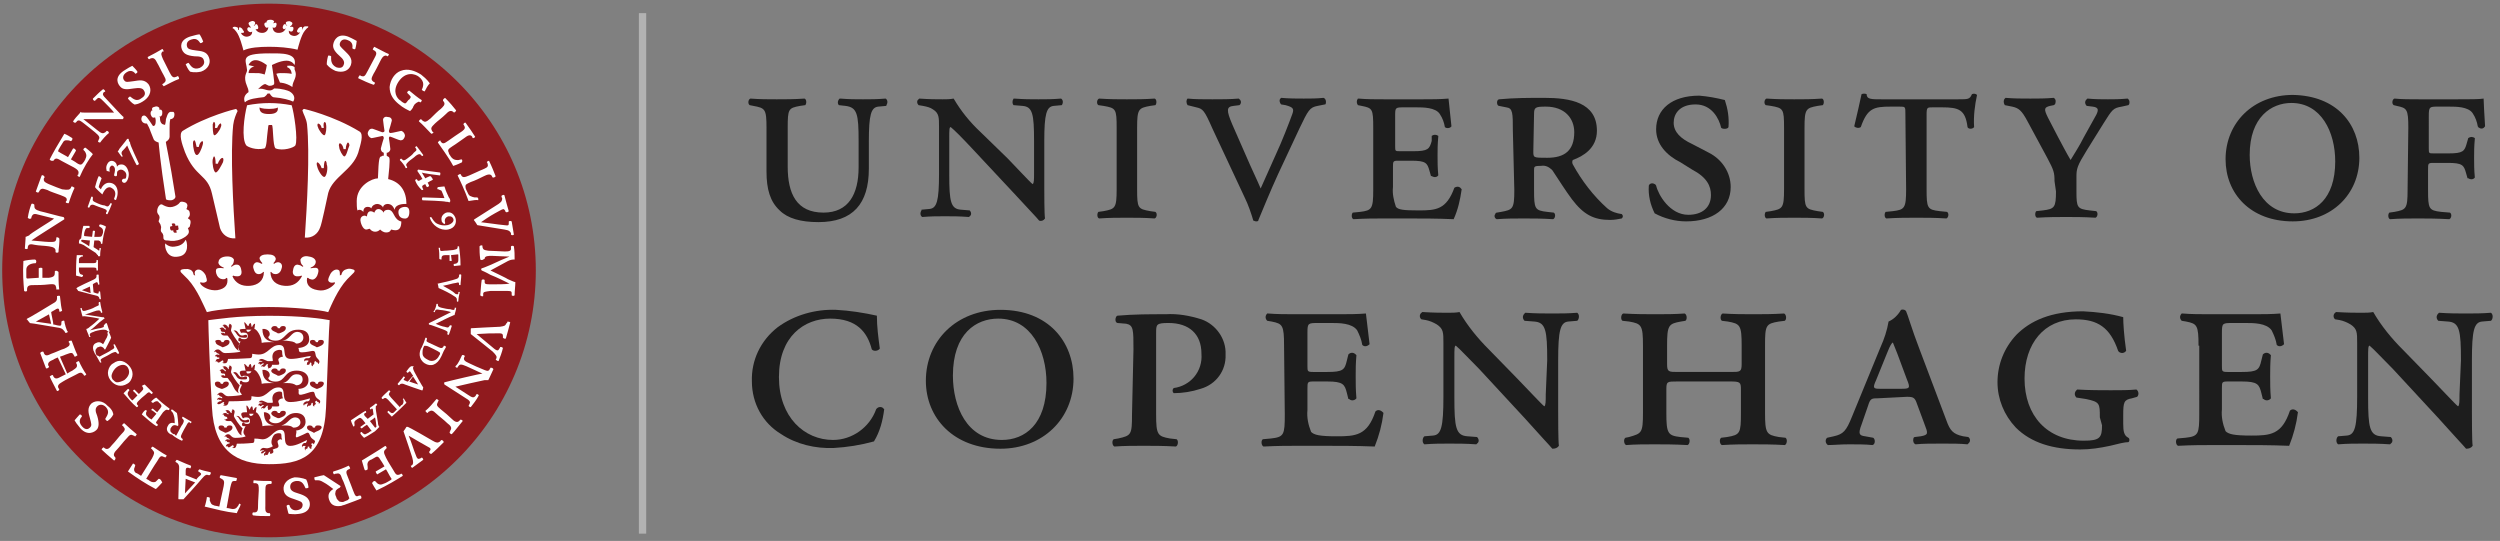 <svg xmlns="http://www.w3.org/2000/svg" xml:space="preserve" id="Layer_1" x="0" y="0" version="1.1" viewBox="0 0 342 74"><rect x="0" y="0" width="342" height="74" fill="#808080" stroke="none"/><style>.st2{fill:#fff}.st3{fill:#1d1d1d}</style><switch><g><path id="Line_00000090263027738006522490000013051533578474245535_" fill="#b2b2b2" d="M87.4 1.8h1V73h-1z"/><path fill="#901a1e" d="M73.3 37c0 20.2-16.4 36.5-36.5 36.5C16.6 73.5.3 57.1.3 37 .3 16.8 16.6.5 36.8.5 56.9.5 73.3 16.8 73.3 37z"/><path d="M60.4 35.5v-.2c0-.2.1-.4.5-.4h.6v.8h.3c0-.1-.1-.7-.1-.8.1 0 .8-.1.9-.1.1 0 .1 0 .1.1v.7c0 .5-.5.5-.6.5-.1.1 0 .2 0 .3.2 0 .7-.1.9-.1 0-1.1-.1-1.7-.2-2.6h-.2v.1c0 .3-.2.3-.6.4-.2 0-.7.1-1.2.1-.6.1-.6 0-.6-.3v-.1H60c.1.5.1 1 .1 1.5.1.1.2.1.3.1zM19.4 52.8l.1.1c.1.2.2.3-.1.6l-.4.4-.6-.6c-.1 0-.2.1-.2.2.1 0 .5.5.6.6l-.6.6c-.1.1-.1.1-.2 0s-.3-.3-.4-.5c-.3-.4 0-.7.1-.8 0-.1-.1-.2-.2-.2l-.6.6c.8.9 1.1 1.3 1.8 1.9.1 0 .2-.1.2-.2l-.1-.1c-.2-.2 0-.4.2-.6.2-.2.5-.5.9-.8.4-.4.5-.4.7-.2l.1.1c.1 0 .2-.1.2-.2l-1.1-1.1c-.3.1-.4.2-.4.2zM60.6 39.1c1-.2 1.1-.3 1.8-.4.3-.1.4-.1.4.2v.1h.2c0-.4.1-.9.1-1.4-.1-.1-.2-.1-.3 0v.2c-.1.2-.1.3-.5.4-.2.1-2.3.6-2.4.6-.1 0 0 0 0 .1 0 0 .1.4.1.5.7.3 1.7.8 2.1 1.1.4.2.4.4.4.5v.2c0 .1.2.1.2 0 0-.3.1-.9.2-1.2 0-.1-.2-.1-.2 0v.1c0 .2-.1.2-.4.1-.5-.5-1.2-.8-1.7-1.1zM54.7 21.9c0-.1.1-.2.2-.2l.1.1c.2.2.3.2.7-.1.3-.2.8-.6.9-.8.2-.2.5-.3.3-.6l-.1-.1c0-.1.1-.2.2-.2.3.4.7.9.9 1.2 0 .1-.1.2-.2.1-.1 0-.1-.1-.1-.1-.2-.2-.4-.1-.7.1-.3.3-.8.6-1 .8-.3.3-.4.4-.3.6 0 0 .1.1.1.2s-.1.1-.2.1c-.1-.3-.5-.8-.8-1.1zM14.7 29.3c-.1 0-.2 0-.2-.1s0-.2.1-.2c0-.3 0-.3-.5-.5-.3-.1-.9-.3-1.1-.4-.2-.1-.5-.2-.7.1 0 0 0 .1-.1.2-.1 0-.2 0-.2-.1.2-.6.4-1.1.5-1.4.1 0 .2 0 .2.1v.2c-.1.3.2.4.4.5.4.2.9.4 1.2.4.4.2.5.2.7-.1l.1-.2c.1 0 .2 0 .2.1-.1.3-.4 1-.6 1.4zM56.8 24.7c0-.1.1-.2.2-.2 0 0 0 .1.1.1 0 .1.1.2.3.1.2-.1.3-.2.4-.2-.1-.2-.4-.7-.7-1.1 0-.1.1-.2.1-.2.1 0 2.8.4 3 .4.1.1 0 .3 0 .4-.1 0-2.4-.3-2.5-.4.2.3.4.7.5.8.1-.1.4-.2.6-.3h.1c.1.1.2.2.3.4v.1c-.2.1-.6.3-.7.4.1.1.2.4.2.4 0 .1-.2.2-.3.2 0 0-.2-.3-.2-.4-.1 0-.3.1-.4.2-.1.1 0 .2 0 .3 0 .1.1.1.1.2s-.1.1-.2.1c-.5-.5-.7-.8-.9-1.3zM57.8 27.4c-.1-.1-.1-.3 0-.4.1 0 2.7.1 3 .1-.1-.3-.3-.8-.4-1-.1-.1-.3-.1-.4-.2h-.1c-.1 0-.1-.2 0-.3.1 0 .7-.1.9-.1 0 .1.1.2.1.3 0 .1.4 1 .5 1.2.1.1.2.3.2.5 0 .1-.1.1-.1.2-.2-.1-.4-.1-.5-.1-.2-.1-2.9-.2-3.2-.2zM19 22.4c0 .1-.2.2-.3.2-.1-.1-1.2-2.4-1.3-2.7-.2.3-.6.7-.7.8-.1.2-.1.3 0 .5 0 .1 0 .1.1.1 0 .1-.1.2-.2.1s-.4-.6-.5-.7c.1-.1.2-.2.2-.3.1-.1.7-.9.8-1 .1-.1.2-.3.3-.4h.2c0 .2.1.4.2.5-.1.2 1.1 2.6 1.2 2.9zM58.8 29.8c0-.1.1-.1.2-.1.2.3.4.7.8.9.4.2.9.3 1.4.2.5-.1 1-.5.8-.9-.2-.4-.6-.3-.7-.3-.5.2-.5.6-.4.9 0 .1-.1.2-.2.1s-.3-.2-.3-.5c-.1-.6.4-.9.6-1 .7-.2 1.1.2 1.3.7.2.6 0 1.4-1 1.6-1.1.2-2.2-.6-2.5-1.6zM60.2 48.4s0 .1-.1.2c-.3.7-1 1-1.6.6-.6-.3-.7-.6-.7-.9 0-.2 0-.4.1-.7.1-.2.1-.3.2-.3s.3 0 .5.1c0 0 1.5.7 1.5.8.1 0 .1 0 .1.2zm.5-1.1s0 .1-.1.2-.2.2-.6 0l-1.3-.6c-.4-.2-.4-.2-.3-.5v-.1c0-.1-.1-.1-.2-.1l-.2.6-.3.7c-.4.6-.5 1.6.4 2.2.8.5 1.7.3 2.3-1 .2-.5.4-.9.6-1.2 0-.2-.2-.2-.3-.2zM55.1 54.6c.1.1.1.2.1.3 0 .1 0 .3-.2.5-.1 0-.2.1-.3.3 0 0-1-1.1-1.2-1.3-.3-.4-.4-.4-.2-.7 0 0 0-.1.1-.1 0-.1-.1-.2-.2-.2-.3.3-.8.7-1 1 0 .1.1.2.2.2l.1-.1c.2-.1.3-.1.6.2.2.2 1.2 1.3 1.2 1.3l-.4.4c-.2.2-.4.1-.5 0-.1 0-.1-.1-.2-.2-.1 0-.2.1-.2.2l.6.6c.8-.7 1.3-1.2 2-1.9 0 0-.4-.6-.4-.7.1.1 0 .1-.1.2zM57.2 52.6l-1.2-.4.5-.7.7 1.1zm-1.6-1.8c0 .1.1.2.2.2l.1-.1c.2-.2.2-.1.4.2.1.2.2.2.2.3-.1.1-.6.7-.7.8-.1 0-.1 0-.3-.1-.2-.1-.4-.1-.2-.3 0-.1.1-.1.1-.1 0-.1-.1-.2-.2-.2-.1.2-.4.5-.8 1 0 .1.1.2.2.2l.1-.1c.2-.2.5-.1.7 0 .2.1 2.3.8 2.3.8h.1s.1-.3.1-.4c-.1-.1-1-1.7-1.2-2.1-.2-.4-.2-.5-.2-.6 0-.1.1-.1.1-.1 0-.1-.1-.1-.2-.1-.3-.1-.7.6-.8.7zM11.3 37.6c-.1 0-.2-.1-.3-.1-.1-.1-.2-.3-.2-.5v-.4h1.8c.5 0 .6 0 .6.3v.1h.2v-1.4c-.1 0-.2-.1-.2 0v.1c0 .3-.2.3-.6.3h-1.8v-.5c0-.3.3-.3.3-.4h.2c.1-.1 0-.2 0-.2h-.8c-.1 1.1-.1 1.8-.1 2.8.1 0 .7.2.8.2.2-.1.2-.3.1-.3zM11.2 39.7l1.1-.5.1.9-1.2-.4zm2.5.2c-.1-.1-.2 0-.2 0v.1c0 .2-.1.2-.4.1-.2-.1-.3-.1-.3-.1 0-.2-.1-.9-.1-1.1.1-.1.1-.1.3-.2.2-.1.3-.2.4.1v.1c.1.1.2 0 .2 0 0-.2-.1-.7-.1-1.3-.1-.1-.2 0-.3 0v.2c0 .3-.3.4-.5.5-.2.1-2.2 1-2.2 1.1-.1 0-.1 0 0 .1l.2.3c.1 0 1.8.5 2.3.6.5.1.5.2.6.4v.1c.1.1.2 0 .2 0 0-.1-.1-.9-.1-1zM17 52c-.4.2-.7.3-1 .3-.2 0-.4-.2-.6-.4-.1-.2-.2-.4-.1-.7.1-.3.3-.7.7-1 .6-.4 1.2-.4 1.5.1.4.7 0 1.3-.5 1.7zm.8-1.8c-.3-.4-.7-.7-1.1-.8-.4-.1-.8 0-1.2.3-.4.2-.6.6-.7 1-.1.4 0 .9.3 1.3.6.8 1.5 1 2.3.5.4-.2.6-.6.7-1 .1-.4 0-.9-.3-1.3zM23.2 55.9c0 .1-.1.2-.1.2H23c-.2-.1-.3-.1-.7.3-.2.3-.5.7-.7 1-.2.3-.4.4-.1.6l.1.1c0 .1-.1.2-.2.2-.5-.3-1.2-.9-2-1.6.1-.2.3-.5.5-.6.1 0 .2.1.2.1 0 .1-.1.1-.1.2s-.1.3.1.5.4.4.5.4c.1.1.2.1.2 0 .1-.1.5-.6.6-.7-.1-.1-.6-.5-.7-.5 0-.1.1-.2.2-.2.1.1.6.5.6.5s.3-.4.4-.5c.3-.4.2-.4 0-.7-.1-.1-.2-.1-.2-.2-.2-.2-.4-.1-.6 0-.1.1-.1.1-.2.1s-.2-.1-.2-.2c.1-.1.5-.5.7-.5.4.4 1.1 1 1.8 1.5zM14.4 44.3c0-.1.2-.1.2-.1.2.5.2.7.4 1.1 0 .1-.1.1-.2.1 0 0 0-.1-.1-.1-.1-.1-.1-.2-.6-.2-.3 0-1.2.2-1.3.3-.3.1-.6.2-.5.5 0 .1 0 .1.1.1 0 .1-.1.1-.2.1-.1-.4-.3-.7-.4-1.1.1 0 .3-.1.5-.3.3-.2 1-.8 1.3-1.1-.3-.1-1.6-.3-1.7-.3-.2 0-.4-.1-.6 0-.1-.2-.2-.8-.3-1.1 0-.1.2-.1.2 0v.1c.1.2.1.3.5.2.4-.1 1-.3 1.3-.5.4-.2.6-.2.5-.4v-.2c0-.1.2-.1.2-.1.1.7.2 1 .3 1.4 0 .1-.2.1-.2.1v-.1c-.1-.2-.1-.3-.6-.2-.4.1-1.3.5-1.6.5.3.1 1.3.2 1.8.3.5.1.7.1.8.1 0 0 .1.1.1.2-.1 0-.3.2-.7.5-.3.3-1.1 1-1.3 1.1.4-.1 1.2-.3 1.4-.3.3-.1.6-.1.5-.4M59.7 41.6c.1-.1.2 0 .2 0v.1c0 .2.1.3.5.4.4.1.9.2 1.2.2.3.1.6.2.6-.1v-.1h.2c0 .2-.1.6-.2.9v.1c-.1 0-.1 0-.3.1-.1 0-2.1 1-2.3 1.1.2.1 1 .4 1.2.4.4.1.5.2.7-.1 0 0 0-.1.1-.1s.2 0 .2.1c-.1.4-.3.9-.4 1.2-.1 0-.2 0-.2-.1v-.1c.1-.2 0-.3-.5-.5-.3-.1-1.8-.7-2-.7 0 0-.1-.1 0-.2l3-1.5c-.2-.1-1.2-.3-1.5-.3-.5-.1-.6-.1-.7.2v.1c-.1 0-.2 0-.2-.1.2-.1.4-.8.4-1zM11.1 32.9l.1-.1c.1 0 1 .1 1.1.1 0 .2-.1.7-.1.8-.2-.2-1-.6-1.1-.7v-.1zm-.3.4c.1 0 .4.1.6.2 0 0 1.4.9 1.7 1.1.2.2.2.3.3.3v.1c.1.1.2.1.3 0 0-.1 0-.6.1-1 0-.1-.2-.1-.2 0v.2c0 .1-.1.1-.2 0s-.5-.3-.6-.4c0-.1.1-.8.1-.9h.6c.3.1.3.3.3.3v.1c.1.1.2.1.2 0 .1-.8.2-1.4.5-2.3-.3-.2-.7-.3-.8-.3-.1 0-.2.2-.1.3.1 0 .1.1.2.1.3.2.3.4.3.6 0 .1 0 .2-.1.4-.1.3-.2.3-.5.3h-.6l.1-.8c-.1 0-.2-.1-.3 0l-.1.8c-.1 0-.9-.1-1-.1-.1 0-.1-.1-.1-.1 0-.1 0-.3.1-.6s.2-.4.3-.4h.3c.1-.1.1-.2 0-.3h-.8c-.2.7-.2 1.1-.3 1.7-.3.2-.3.3-.3.7-.1 0-.1 0 0 0zM51.4 58.5h-.1c-.1-.1-.6-.8-.7-.9.2-.1.6-.4.7-.5.1.3.2 1.2.2 1.3-.1 0-.1.1-.1.1zm.5-.1c-.1-.1-.2-.3-.2-.6 0-.1-.3-1.7-.3-1.9 0-.3 0-.4.1-.4l.1-.1c0-.1-.1-.2-.2-.2-.1.1-.5.4-.8.6 0 .1 0 .2.1.2s.1 0 .1-.1c.1 0 .2 0 .2.1s.1.6.1.7c-.1.1-.7.5-.8.6l-.4-.4c-.2-.3 0-.4.1-.4l.1-.1c0-.1-.1-.2-.1-.2-.7.4-1.2.8-2 1.3.1.4.3.7.3.8.1.1.2 0 .2-.1V58c-.1-.3.1-.5.3-.6.1-.1.2-.1.3-.2.2-.1.3 0 .5.2.1.1.3.4.4.5-.1.1-.6.4-.7.5 0 .1.1.2.2.2.1-.1.5-.4.7-.5.1.1.5.7.6.8.1.1 0 .1-.1.1s-.2.2-.5.3c-.3.2-.4.1-.5 0-.1 0-.1-.1-.2-.2-.2 0-.2.1-.2.2.1.2.3.4.5.6.6-.3 1-.6 1.5-.9l.6-.6c.1.1.1.1 0 0z" class="st2"/><path d="M13.6 48.8c.5-.3 1.4-.7 1.6-.9.4-.2.5-.3.4-.5 0-.1 0-.1-.1-.2 0-.1.2-.1.2-.1.2.4.5.9.6 1.2 0 .1-.2.1-.2.1l-.1-.1c-.2-.2-.2-.2-.7 0-.3.2-.9.5-1.1.6-.4.2-.5.3-.4.5 0 .1 0 .1.1.1 0 .1-.2.1-.2.1-.3-.5-.6-1.1-.7-1.2-.1-.1-.1-.3-.2-.4-.1-.3-.2-.9.4-1.1.4-.2.7 0 .9.2.2-.3.3-.6.5-.9.1-.3.2-.4.1-.6v-.1c0-.1.2-.1.2-.1 0 .1.2.4.3.8-.1.3-.7 1.4-.8 1.6h-.1c-.1-.2-.2-.3-.5-.4-.2 0-.3.1-.4.1-.1 0-.2.2-.3.3-.1.2 0 .4 0 .5 0 .1.1.2.1.3.4.1.4.2.4.2zM24.1 59.6c.3-.5.7-1.4.9-1.6.2-.4.2-.5 0-.7l-.1-.1c0-.1.1-.2.1-.2.3.2.9.5 1.2.7 0 .1-.1.2-.1.2s-.1 0-.1-.1c-.2-.1-.3 0-.5.4-.2.3-.5.9-.6 1.1-.2.4-.2.5 0 .7 0 0 .1 0 .1.1s-.1.2-.1.2c-.5-.2-1.1-.6-1.2-.7-.1-.1-.2-.2-.4-.2-.3-.2-.7-.6-.3-1.2.2-.4.6-.4.9-.3 0-.3 0-.7-.1-1-.1-.3-.1-.4-.3-.6l-.1-.1c0-.1.1-.2.1-.2.1 0 .4.3.7.5.1.3.2 1.5.2 1.7 0 0-.1 0-.1.1-.1-.1-.4-.2-.6-.1-.2.1-.2.2-.3.3-.1.1-.1.3-.1.4 0 .2.2.3.3.4.1.1.2.1.3.1.1.2.2.2.2.2zM15.6 27.2c0-.1.5-.9-.2-1.4-.6-.5-1.1.1-1.4.8-.2-.2-.9-.8-1-1 0-.1.4-1.4.5-1.5.2 0 .3.2.4.3-.1.2-.4 1.1-.4 1.2l.3.3c.1-.3.5-.9 1.1-.9 1 0 1.5 1 1 2.3-.1.1-.2.1-.3-.1zM14.6 23.4c0-.1-.2-.5.1-1 .1-.2.3-.4.6-.4.2 0 .7.2.7.8.2-.3.4-.3.7-.3.1 0 .7.1.9 1.1.1.6-.2 1.3-.5 1.4-.3.1-.6-.3-.3-.5.1-.1.3 0 .4-.1.1-.2.2-.7-.2-1-.2-.2-.6-.3-.9 0-.1.1-.1.3-.1.6-.1.2-.3.1-.4 0 0-.2.2-.6.1-1-.1-.3-.4-.5-.6-.2-.2.2-.1.6-.1.7-.2-.1-.3-.1-.4-.1zM49 10.7c0-.1.1-.3.2-.4.1 0 .2.1.2.1.4.1.5.1.9-.7.2-.4.7-1.3.9-1.7.2-.4.5-.8 0-1.1-.1 0-.1-.1-.2-.1 0-.1.1-.3.2-.4.8.4 1.5.8 2 1 0 .1-.1.3-.2.3s-.1-.1-.2-.1c-.4 0-.6.4-.8.8-.3.6-.7 1.4-.9 1.7-.3.6-.4.8 0 1.1.1 0 .1.1.2.1 0 .1-.1.3-.2.3-.6-.2-1.5-.6-2.1-.9zM57.3 16.6c0-.1.2-.3.3-.3l.2.2c.3.2.4.3 1.1-.3.4-.4 1.1-1.1 1.4-1.3.3-.3.7-.6.4-1-.1-.1-.1-.1-.1-.2s.2-.3.3-.3c.6.6 1.2 1.3 1.5 1.7 0 .1-.2.3-.3.3l-.1-.1c-.4-.3-.7 0-1 .3-.5.5-1.2 1-1.5 1.3-.5.5-.6.6-.4 1 0 .1.1.1.2.2 0 .1-.2.2-.3.2-.5-.5-1.2-1.3-1.7-1.7zM59.7 54.6c.1 0 .3.1.3.2s-.1.1-.1.2c-.2.4-.2.5.4 1 .4.3 1.2 1 1.5 1.3.3.3.7.6 1 .3l.2-.2c.1 0 .3.1.3.2-.6.7-1.1 1.4-1.5 1.8-.1 0-.3-.1-.3-.3.1-.1.1-.1.1-.2.3-.4 0-.7-.4-1-.5-.5-1.2-1-1.5-1.3-.5-.5-.7-.5-1-.3-.1 0-.1.1-.2.2-.1 0-.3-.2-.3-.3.4-.3 1.1-1.1 1.5-1.6zM37.1 65.8c.1.1.1.3 0 .4h-.3c-.4.1-.5.1-.5 1v2c0 .4-.1.9.4 1h.2c.1.1.1.3 0 .4-.9 0-1.7 0-2.3-.1-.1-.1-.1-.3 0-.4h.2c.5 0 .5-.4.5-1 0-.7.1-1.6.1-2 0-.7 0-.9-.4-1h-.3c-.1-.1 0-.3 0-.4.7.1 1.8.1 2.4.1zM18.7 59.4c0 .1-.2.3-.2.3-.1 0-.1-.1-.2-.1-.4-.2-.5-.2-1 .4-.4.4-1 1.2-1.3 1.5-.3.3-.6.7-.3 1 .1.1.1.1.1.2s-.1.3-.2.3c-.7-.6-1.3-1.1-1.7-1.5 0-.1.2-.3.3-.3l.1.1c.4.3.7 0 1-.4.5-.5 1-1.2 1.3-1.5.5-.5.6-.7.3-1 0-.1-.1-.1-.2-.2 0-.1.2-.3.3-.3.4.4 1.2 1.1 1.7 1.5zM9.4 27.8c-.1 0-.3 0-.4-.1 0-.1 0-.2.1-.2.1-.4 0-.5-.8-.8-.5-.2-1.5-.5-1.8-.7-.4-.1-.8-.4-1.1.1 0 .1-.1.1-.1.2-.1.1-.3 0-.4-.1.3-.9.6-1.6.8-2.2.1-.1.3 0 .4.2 0 .1 0 .1-.1.2-.1.5.3.6.7.8.7.3 1.5.6 1.8.7.8.1 1 .1 1.2-.2 0-.1.1-.2.1-.2.1 0 .3.1.4.2-.2.4-.6 1.4-.8 2.1zM62 22.7c-.7-1.3-1.7-2.6-2.1-3.2 0-.1.2-.2.3-.3.1.1.1.1.1.2.3.3.4.3 1.1-.2.4-.3 1.3-.9 1.6-1.1.3-.2.8-.5.5-.9 0-.1-.1-.1-.1-.2s.2-.3.3-.2c.5.7 1 1.4 1.3 1.9 0 .1-.2.2-.3.2-.1-.1-.1-.1-.1-.2-.3-.4-.7-.1-1.1.2-.6.4-1.1.8-1.6 1.1-.6.4-.7.5-.5.9 0 .1.1.3.2.4.1.2.3.4.5.5.2.1.5.1.6.1.1 0 .3-.1.4-.1.1 0 .2.1.1.4-.2.1-.6.3-1.2.5zM64.1 27.5c-.5-1.4-1.2-2.9-1.5-3.5.1-.1.3-.2.4-.2 0 .1.1.1.1.2.2.3.4.3 1.1 0 .5-.2 1.5-.7 1.8-.8.4-.2.9-.3.7-.8 0-.1 0-.1-.1-.2 0-.1.2-.2.3-.2.4.8.7 1.6.9 2.1 0 .1-.2.2-.4.2 0-.1-.1-.1-.1-.2-.2-.4-.7-.2-1.1 0-.6.3-1.2.6-1.8.8-.6.3-.8.3-.7.8 0 .1.1.3.2.5s.2.5.4.6c.2.1.5.2.6.2h.4c.1.1.2.2.1.4-.1-.1-.7 0-1.3.1zM44.7 8.8c0-.4.1-.9.2-1.2.1 0 .3 0 .4.1 0 .4-.1 1.1.7 1.5.6.2.9 0 1-.3.2-.4 0-.8-.6-1.3-.8-.7-.9-1.2-.8-1.6.1-.5.6-1.5 2-1 .7.3 1 .5 1.2.6 0 .1-.1.8-.2 1.1-.1.1-.3 0-.4-.1 0-.1.2-.8-.6-1.1-.7-.3-1 .1-1.1.4-.1.4.1.5.7 1.1.5.5 1.1 1 .8 1.9-.3.8-1.1 1.1-2.1.8-.9-.4-1.2-.9-1.2-.9zM41.9 65.6c.2.4.3.9.3 1.1-.1.1-.3.1-.4.1-.2-.4-.4-1.1-1.3-1-.6.1-.8.4-.8.8 0 .5.4.7 1.1.9 1 .3 1.3.6 1.5 1 .2.5.2 1.6-1.4 1.8-.7.1-1.1 0-1.4 0-.1-.1-.2-.8-.3-1.1.1-.1.2-.2.4-.1 0 .1.2.8 1 .7.8-.1.8-.6.8-.8-.1-.4-.3-.4-1.1-.7-.6-.2-1.4-.4-1.5-1.3-.1-.8.5-1.5 1.5-1.7 1 0 1.6.3 1.6.3zM15.5 56.7c-.2.4-.5.7-.8.9-.1 0-.3-.2-.3-.3.2-.4.7-.9.1-1.6-.4-.4-.8-.4-1.1-.2-.4.3-.4.7-.1 1.4.3 1 .2 1.5 0 1.8-.3.4-1.3 1-2.3-.1-.5-.6-.7-.9-.8-1.1.1-.1.5-.6.7-.8.2 0 .3.1.3.3-.1.1-.6.6 0 1.3.5.6.9.4 1.1.2.3-.3.2-.5 0-1.3-.2-.7-.4-1.4.2-2 .6-.5 1.6-.4 2.2.3.8.6.8 1.2.8 1.2zM22.4 11.8c-.1-.1-.2-.2-.2-.3.1 0 .1-.1.2-.1.3-.3.4-.4 0-1.1-.3-.5-.7-1.4-.9-1.7-.2-.4-.4-.8-.9-.6-.1 0-.1.1-.2.1s-.2-.2-.2-.3c.8-.4 1.5-.8 2-1.1.1 0 .2.3.2.4l-.1-.1c-.4.3-.2.6 0 1.1l.9 1.8c.3.6.5.8.9.6.1 0 .2-.1.2-.1.1 0 .2.2.2.4-.6.2-1.5.7-2.1 1zM26 9.8c-.3-.3-.5-.8-.6-1 .1-.1.3-.2.4-.2.3.4.6 1 1.5.7.6-.3.7-.7.6-1-.1-.5-.5-.6-1.3-.6-1.1-.1-1.4-.4-1.6-.7-.3-.5-.5-1.5 1-2 .7-.2 1.1-.3 1.3-.3.1.1.4.7.5 1-.1.1-.2.2-.4.2-.1-.1-.4-.8-1.2-.5-.7.2-.7.7-.6 1 .1.3.4.4 1.2.5.7.1 1.5.1 1.8 1 .3.8-.2 1.6-1.1 1.9-.9.2-1.5 0-1.5 0zM18.4 14.3c-.4-.2-.7-.6-.9-.8 0-.1.2-.3.3-.3.4.3.9.8 1.6.2.5-.3.5-.7.3-1-.2-.4-.7-.4-1.4-.3-1.1.2-1.5.1-1.8-.2-.4-.4-.9-1.3.4-2.2.6-.4 1-.6 1.2-.7.1.1.6.6.7.8 0 .2-.1.2-.3.3 0-.1-.5-.7-1.2-.2-.6.4-.5.9-.3 1.1.2.3.5.2 1.3.1.7-.1 1.4-.3 2 .4.5.7.3 1.6-.5 2.2-.8.6-1.4.6-1.4.6zM63.2 48.6c.1-.1.3 0 .4.1l-.1.2c-.1.3 0 .5.7.8.6.3 1.3.6 1.8.8.5.2.8.4 1 0 0-.1.1-.1.1-.2.1 0 .3 0 .4.2-.1.2-.4.9-.6 1.3 0 .1-.1.1-.1.2h-.5c-.1 0-3.6.8-4 .9.3.2 1.4.9 1.7 1.1.6.4.8.5 1.1.1 0-.1.1-.1.1-.2.1 0 .3.1.3.2-.3.6-.8 1.2-1.1 1.6-.1 0-.3-.1-.3-.2 0 0 .1-.1.1-.2.2-.3.1-.5-.6-.9-.5-.3-2.6-1.7-2.8-1.8 0-.1-.1-.2 0-.3.7-.2 5-1.2 5.2-1.2-.3-.1-1.7-.8-2.2-1-.7-.3-.9-.3-1.1 0-.1.1-.1.1-.1.2-.1 0-.3 0-.3-.2.4-.3.8-1.3.9-1.5zM8 34.5c-.1.1-.3.1-.4 0v-.2c0-.3-.2-.5-.9-.6-.7-.1-1.4-.1-1.9-.2s-.9-.2-1 .3v.2c-.1.1-.3.1-.4 0 0-.3.1-1 .1-1.4v-.2c.1 0 .2-.1.5-.2 0-.2 3.1-2 3.4-2.3l-2-.5c-.7-.2-.9-.2-1.1.3 0 .1 0 .2-.1.2-.1.1-.3 0-.4-.1.1-.7.3-1.4.5-1.9.1-.1.3 0 .4.1v.2c0 .3.1.5.8.7.5.1 3 .8 3.2.8.1.1.1.2.1.3-.6.4-4.3 2.7-4.5 2.9.3 0 1.9.2 2.4.2.8 0 .9 0 1-.4v-.2c.1-.1.3 0 .4.1.1.4-.1 1.5-.1 1.9zM13.7 19.5c-.2 0-.3-.1-.3-.2 0 0 .1-.1.1-.2.2-.3.1-.5-.5-1-.5-.4-1.1-.9-1.5-1.2-.4-.3-.7-.6-1-.3 0 .1-.1.1-.2.2-.1 0-.3-.1-.3-.2.1-.2.6-.8.9-1.1 0 0 .1-.1.1-.2.1.1.2.1.5.1h4.1c-.2-.3-1.1-1.2-1.4-1.5-.5-.5-.7-.7-1-.3-.1 0-.1.1-.2.2-.1 0-.3-.1-.3-.3.5-.5 1-1 1.4-1.3.1 0 .3.2.3.3 0 0-.1.1-.2.1-.2.3-.2.4.4 1 .4.4 2.1 2.3 2.3 2.4 0 .1 0 .2-.1.3h-5.4c.3.2 1.5 1.2 1.9 1.5.6.5.8.5 1.1.3l.2-.2c.1 0 .3.1.3.3-.3.2-1 1-1.2 1.3zM10.8 49.4c-.1 0-.3.1-.4.2 0 .1.1.2.1.2.1.4 0 .5-.6.9-.2.1-.4.2-.7.4l-1-2.3c.3-.1.6-.2.8-.3.8-.3.9-.3 1.1.1 0 0 .1.1.1.2.1 0 .3-.1.4-.2-.3-.6-.6-1.5-.8-2-.1 0-.3 0-.4.1 0 .1 0 .2.1.2.1.4-.1.5-.7.8-.4.1-1.2.5-1.8.7-.4.2-.8.4-1-.1 0 0 0-.1-.1-.2-.1 0-.3 0-.4.2.2.5.5 1.3.8 2.1.1 0 .3 0 .4-.2 0-.1 0-.1-.1-.2-.1-.4.2-.6.7-.8.1-.1.4-.2.6-.3L9 51.2l-.6.3c-.4.2-.8.5-1.1 0 0 0 0-.1-.1-.2-.1 0-.3.1-.4.2.2.5.6 1.2 1 2 .1 0 .3-.1.3-.2s0-.1-.1-.2c-.2-.4.1-.6.6-.9.3-.2 1.3-.7 1.7-.9.7-.4.8-.4 1.1-.1 0 .1.1.1.1.2.1 0 .3-.1.3-.2-.3-.4-.8-1.3-1-1.8zM56.5 14.7c-.1.2-.2.3-.4.5-.4-.2-.9-.4-1.6-1-.6-.5-1.2-1.2-1.2-2.3.1-1 .7-1.9 1.5-2.2 1-.4 2 0 2.8.5.9.7 1.1 1.1 1.2 1.2-.3.3-.5.7-.7 1.1-.1 0-.3-.1-.4-.2.1-.2.2-.5.2-.8 0-.3-.2-.7-.6-1-.5-.4-1.8-.8-2.8.7-.9 1.4-.1 2.3.2 2.5.2.1.2.2.4.3.3.2.4.2.6-.1.1-.1.1-.2.3-.3.2-.3.3-.3 0-.6l-.3-.3c0-.1.1-.3.3-.3.6.5 1.2 1 1.7 1.3 0 .1-.1.3-.2.3s-.1-.1-.2-.1c-.2.1-.3.1-.6.4-.1.2-.2.3-.2.4zM10.9 24.2c-.1 0-.3-.1-.3-.2s0-.1.1-.1c.1-.4.1-.6-.6-1-.6-.3-1.3-.7-1.7-.9-.5-.3-.8-.5-1.1 0h-.2c-.1 0-.3-.1-.3-.2.4-.8 1.2-2.2 2-3.5.3.1.8.4 1.1.6 0 .2 0 .3-.2.4-.1 0-.2-.1-.4-.1s-.5-.1-.7.3c-.2.3-.5.8-.6 1-.1.2 0 .3.1.3.1.1 1.1.6 1.2.7l.7-1.2c.2 0 .3.1.4.3l-.7 1.2s.7.4.8.5c.6.4.7.2 1-.2.1-.2.2-.3.2-.4.2-.4.1-.7-.1-1l-.2-.2c0-.1.1-.3.3-.3.1.1.9.7 1 .9-.5.6-1.3 1.9-1.8 3.1zM52.7 61c.1 0 .2.2.2.3l-.1.1c-.3.3-.4.4 0 1.2.3.6.7 1.2 1 1.7.3.5.4.8.9.6.1 0 .1-.1.2-.1s.2.2.2.3c-.8.5-2.1 1.3-3.6 2-.2-.3-.5-.8-.6-1 .1-.2.2-.3.4-.3l.3.3c.1.1.4.3.8.1.4-.1.8-.4 1-.5.2-.1.2-.2.1-.3-.1-.1-.6-1.1-.7-1.2l-1.2.7c-.1-.1-.2-.3-.2-.4l1.2-.7s-.4-.7-.5-.8c-.4-.7-.5-.6-1-.3-.2.1-.3.2-.4.2-.4.2-.5.5-.4 1v.3c-.1.1-.3.2-.4.1-.1-.2-.3-1-.4-1.3.8-.5 2-1.2 3.2-2zM65.8 30.4c1.3-.9 1.5-1 2.6-1.6.4-.2.5-.3.7 0 0 .1 0 .1.1.2s.3 0 .4-.1c-.2-.7-.4-1.4-.6-2.2-.1-.1-.3 0-.4.1 0 .1 0 .2.1.3 0 .4-.1.5-.5.8-.3.2-3.3 2.1-3.3 2.1-.1.1-.1.1 0 .2 0 0 .3.4.4.6 1.2.2 3 .5 3.7.6.7.1.8.3.9.5v.2c.1.1.3.1.4 0-.1-.5-.2-1.3-.3-1.8-.1-.1-.3-.1-.4 0v.2c0 .3 0 .4-.6.3-1.1-.1-2.2-.3-3.2-.4zM65.2 45.7c1.6-.1 1.8-.1 3-.1.4 0 .6 0 .6.4v.2c.1.1.3.2.4.1.2-.7.4-1.4.6-2.2-.1-.1-.3-.1-.4-.1 0 .1 0 .2-.1.2-.2.4-.3.4-.9.5-.3 0-3.9.2-3.9.2-.1 0-.1.1-.1.1v.7c1 .8 2.4 1.9 3 2.4.5.5.6.7.5.9 0 .1-.1.2-.1.2.1.1.3.2.4.2.2-.5.5-1.3.6-1.8-.1-.1-.3-.2-.4-.1 0 .1 0 .1-.1.2-.1.2-.2.4-.7 0-.7-.6-1.7-1.4-2.4-2zM55.9 59.6c1.4.8 1.5.9 2.6 1.5.4.2.5.3.3.6l-.1.1c0 .2.2.3.3.3.6-.5 1.1-1 1.7-1.6 0-.2-.2-.3-.3-.3-.1 0-.1.1-.2.2-.3.2-.5.2-1-.1-.3-.2-3.3-1.9-3.4-1.9h-.2s-.3.5-.4.6c.4 1.2 1 2.9 1.2 3.6.2.7.1.9 0 1-.1.1-.1.1-.2.1 0 .1.1.3.2.3.4-.3 1.1-.8 1.5-1.1 0-.1-.1-.3-.2-.3s-.1.1-.2.1c-.2.1-.4.2-.6-.4-.3-.7-.6-1.8-1-2.7zM47.8 68.2c-.3-.9-.8-2.4-1-2.7-.2-.7-.4-.8-.8-.7-.1 0-.2 0-.3.1-.1-.1-.2-.3-.1-.4.7-.2 1.5-.5 2.1-.8.1.1.2.3.2.4-.1 0-.1.1-.2.1-.4.2-.4.4-.1 1.1.2.5.6 1.5.7 1.8.3.8.4.9.8.7h.2c.1 0 .2.3.1.4-1.2.5-1.9.7-2.1.8-.2.1-.4.1-.6.2-.6.1-1.4.1-1.7-.9-.2-.7.1-1.1.6-1.4-.4-.3-.9-.7-1.3-.9-.5-.3-.6-.3-1-.3h-.2c-.1-.1-.1-.3-.1-.4.1 0 .7-.2 1.3-.3.3.2 2 1.3 2.3 1.5l-.1.2c-.2.1-.6.3-.6.6-.1.3 0 .5.1.7 0 .2.2.4.4.6.3.1.6.1.7 0 .2-.1.3-.1.5-.2.1-.1.1-.2.2-.2zM25.3 67.5l.1-2 1.3.5-1.4 1.5zm2-3.3c-.2.1-.2.3-.2.3.1 0 .1 0 .2.1.3.2.3.3-.1.6-.2.2-.3.3-.3.4-.2-.1-1.3-.5-1.5-.6v-.5c0-.3 0-.6.4-.5.1 0 .1 0 .2.1.1-.1.2-.3.1-.4-.3-.1-1-.4-1.9-.8-.2.1-.2.3-.2.3.1 0 .1.1.2.1.4.3.3.7.3 1 0 .3-.1 3.9-.1 3.9 0 .1 0 .1.1.1h.6c.2-.2 2.1-2.3 2.5-2.8.5-.6.7-.6.9-.5h.2c.1-.1.2-.3.1-.4-.5-.1-1.3-.3-1.5-.4zM4.9 44l1.8-1 .3 1.3-2.1-.3zm3.9-.1c-.1-.1-.3 0-.4.1v.2c0 .4-.1.4-.6.3-.3-.1-.4-.1-.5-.1 0-.3-.3-1.5-.3-1.7.1-.1.2-.1.5-.3.3-.2.5-.3.6 0v.2c.1.1.3 0 .4-.1-.1-.3-.2-1-.3-2-.1-.1-.3 0-.4 0v.3c0 .5-.4.6-.7.8-.3.2-3.3 2-3.4 2-.1.1-.1.1 0 .1 0 0 .3.4.4.5.3 0 3 .5 3.7.6.8.1.8.3 1 .5.1.1.1.2.1.2.1.1.3 0 .4-.1-.2-.1-.5-1.3-.5-1.5zM66.1 35.5c-.1.1-.3.1-.4 0-.1-.8-.1-1.2-.1-1.8.1-.1.2-.2.4-.1v.2c.1.3.1.4.8.5.5 0 1.9.1 2.2.1.5 0 1 0 .9-.5v-.2c.1-.1.3-.1.4 0 .1.7.1 1.1.1 1.8-.2 0-.5 0-.9.2-.5.3-1.9 1-2.4 1.3.4.2 2.3 1.1 2.4 1.2.3.1.6.3 1 .4 0 .5-.1 1.2-.1 1.8-.1.1-.3.1-.4 0v-.2c0-.3 0-.4-.6-.4h-2.3c-.7.1-1 .1-1 .4v.3c-.1.1-.3 0-.4-.1.1-1.1.1-1.5.2-2.1.1-.1.3-.1.4 0v.2c0 .3 0 .4.8.4.7 0 2.2 0 2.6-.1-.4-.2-1.8-.9-2.6-1.2-.7-.4-1-.5-1.2-.6-.1-.1-.1-.2 0-.3.1 0 .6-.2 1.3-.5.6-.3 2.2-1 2.5-1.1-.6 0-2-.1-2.4-.1-.5 0-1 0-1 .4M32.7 68.9c0 .1-.1.3-.3.5-.1.2-.5.3-.8.2-.1 0-.3-.1-.6-.1 0 0 .4-2.3.5-2.8.2-.8.2-.9.6-.9h.2c.1-.1.1-.3.1-.4-.6-.1-1.7-.3-2.2-.4-.1.1-.2.3-.1.4.1 0 .2.1.2.1.4.2.4.4.3 1-.1.4-.6 2.8-.6 2.8-.3-.1-.7-.1-.8-.2-.4-.1-.4-.5-.5-.6v-.4c-.1-.1-.3-.1-.4-.1 0 .2-.2 1.1-.3 1.3 1.7.4 2.7.7 4.4.9 0-.1.5-1 .5-1.1.1-.1-.1-.2-.2-.2zM21.7 65.5l-.4.4c-.2.1-.5.1-.8-.1-.1-.1-.3-.2-.5-.3 0 0 1.2-2 1.5-2.4.4-.7.5-.8.9-.6 0 0 .1 0 .2.1.1-.1.2-.2.2-.3-.6-.3-1.4-.9-1.9-1.2-.1 0-.3.2-.2.3.1 0 .1.1.2.2.3.3.2.5-.1 1.1-.2.3-1.5 2.4-1.5 2.4-.3-.2-.6-.4-.7-.4-.3-.2-.3-.6-.2-.7 0-.1.1-.2.1-.4-.1-.1-.3-.2-.3-.2-.1.2-.6.9-.7 1.1 1.4 1 2.3 1.6 3.8 2.4.1 0 .8-.8.9-.9-.2-.4-.3-.5-.5-.5zM7.5 37.1v.2c0 .4-.1.6-.8.7h-.9v-1.3c-.1-.1-.3-.1-.5 0V38c-.1 0-1.3.1-1.5.1-.1 0-.2 0-.2-.2v-1c0-.8 1-.9 1.3-.9.1-.2.1-.4-.1-.5-.4 0-1.3.1-1.6.2-.1 1.8 0 2.8.1 4.1.1.1.3.1.4 0v-.2c0-.6.4-.6 1-.6.4 0 1.2 0 2-.1.9-.1.9.1 1 .5v.2h.4c-.1-.8-.1-1.7-.1-2.4-.2-.2-.4-.2-.5-.1zM23.3 15.3c-.4.1-.5.8-.6 1 0 .3-.1.7-.1.7 0 .1-.1.1-.3 0-.2 0-.4-.4-.4-.6 0-.2 0-.4-.1-.5.1 0 .2.1.2 0 .2-.1.2-.3.2-.6 0-.1-.1-.3-.2-.3h-.2v-.2c0-.1-.1-.1-.2-.2-.1 0-.2-.1-.4 0-.1 0-.3.1-.3.1-.1.1-.1.1-.1.2s0 .2.1.2c-.1 0-.2 0-.2.1-.1.1-.1.2-.1.4.1.3.2.5.4.5.1 0 .2 0 .2-.1 0 .1.1.2.1.5 0 .2 0 .6-.2.7-.1 0-.1.1-.2 0l-.4-.6c-.3-.4-.5-.8-.8-.8-.1 0-.3.1-.3.2-.1.2-.1.5.1.7.2.2.4.2.6.2.2.4.3.5.5 1.1.1.3.3.7.4 1 .1.3.4.4.7.5 0 0 .2 2.6 1 7.7 0 .2.5.2.7.2.2 0 .6-.2.6-.5-.8-5.2-1.4-7.6-1.3-7.5.3-.2.5-.4.5-.7v-1.2c0-.5 0-.8.1-1.2.2 0 .4-.1.5-.3.1-.3.1-.6-.1-.7h-.4zM22.6 33.3c.2.2.7.6 1.5.4.7-.1 1.1-.5 1.3-.9.2.2.6 2.1-1 2.3-1.6.3-1.9-1.3-1.8-1.8zM24.4 31.4c-.1.1-.3.1-.3.1 0 .1.1.3.1.3s-.3.1-.4 0c-.1-.1-.1-.2-.1-.3-.1 0-.2.1-.3 0-.1 0-.2-.4-.1-.5.1-.1.2 0 .3-.1-.1-.1-.1-.3-.1-.3s.3-.1.4 0c.1.1.1.2.1.3.1 0 .3-.1.4 0-.1.1.1.4 0 .5zm1.6-1.3c-.1-.1-.2-.2-.3-.2.1-.2.1-.2.2-.3.1-.2.1-.4 0-.7-.1-.2-.3-.2-.4-.3 0-.1.1-.1.1-.3.1-.2 0-.4-.1-.5-.2-.2-.8-.3-.9-.1-.2.3-.6.5-1 .6-.4.1-.8 0-1.2-.2-.3-.2-.4-.2-.6 0-.2.2-.3.5-.3.8 0 .4.3.5.3.7.1.3-.1.5-.1.7.1.2.3.4.3.6.1.2 0 .3 0 .6s.3.4.3.6c.1.1 0 .5.1.6.1.2.3.2.6.2.5.1 1.1.1 1.8-.2.4-.2.8-.4 1-.8.1-.2 0-.5-.1-.7.2-.1.3-.2.3-.4.1-.3.1-.6 0-.7zM30.5 22.2c-.2.4-.7 1.4-1 1.4-.3-.1-.5-1.3-.4-1.8.1-.3.1-.4.2-.4s.2.4.2 1h.3c.2-.6.5-.8.6-.8.2 0 .2.3.1.6zM29.1 17c.1-.2.1-.4.2-.3.1 0 .2.3.1.8h.3c.2-.5.5-.7.5-.6.1.1.1.3 0 .5-.1.4-.7 1.2-.9 1.1-.2-.1-.2-1.1-.2-1.5zm-1.4 2.9c-.1.4-.5 1.4-.8 1.3-.3 0-.5-1.1-.5-1.6 0-.3.1-.4.2-.4s.2.4.3.9h.3c.1-.6.4-.8.5-.8.1.1.1.3 0 .6zm4.2-2.8c.1-.8.4-1.5.6-1.9 0-.1-.2-.3-.2-.3-.1 0-4.1 1-7.3 3-.6.4-.1 1.8.3 2.9 1.4 3.5 3.1 3 3.7 5.7.2.9 1 4.2 1.1 4.7.3.9 1.1 1.5 2.1 1.4-.3-4.4-.7-11.5-.3-15.5zM47.1 21.4c-.2 0-.7-.9-.7-1.3-.1-.3 0-.5.1-.5s.4.2.5.8h.3c0-.5.2-.9.3-.9.1 0 .2.2.2.4-.2.4-.4 1.5-.7 1.5zm-2.7 2.8c-.3.1-.9-.9-1-1.4-.1-.3-.1-.5 0-.6.1 0 .4.2.6.8h.3c0-.6.1-1 .2-1s.2.2.2.5c.2.4 0 1.6-.3 1.7zm-.9-7.3c.1 0 .4.1.5.6h.3c-.1-.5 0-.8.1-.8s.2.1.2.3c.1.4 0 1.4-.2 1.5-.2.1-.8-.7-.9-1.1-.1-.2-.1-.4 0-.5zm5.7 1.1c-3.6-2.2-7.6-3.1-7.6-3.1-.1 0-.3.2-.2.3.1.4.5 1 .6 1.8.4 4 0 11.1-.3 15.5 1 .1 1.8-.5 2.1-1.4.2-.4.9-3.8 1.1-4.7.6-2.2 3.3-3.1 4.1-5.5.3-1.1.8-2.5.2-2.9zM39.9 10.1s0-.7-.6-.9V9s.7-.1 1 .2v.3c.5 1.1-.3 1.5-.3 2.4-.9-.6-1.7-.6-1.7-.6l-.5-1.2s.2-.1.6-.1c.5 0 1 0 1.5.1zM36.8 6.4c-1.3 0-2.7.1-3.5.5-.1-.4-.5-2-1-2.6-.1-.1-.3-.4-.4-.4-.1 0-.1-.1 0-.2.1 0 .2-.1.4 0 .2 0 .3.1.3.4h.1v-.3c0-.1.2-.1.4.1.1.1.1.2.2.3.1.1.1.2 0 .3H33v.1c.1.2.5.5.9.4.5-.1.6-.4.6-.7 0 0-.1.1-.2.1s-.2 0-.4-.2c-.1-.2-.1-.3 0-.4 0-.1.2-.1.4 0v-.1c-.2-.2-.3-.4-.3-.5 0-.1.1-.2.4-.3.3-.1.5.1.5.2s0 .3-.2.4h.1c.1 0 .1-.1.1-.1l.1-.1c.1 0 .2 0 .3.3.1.4-.1.4-.2.4s-.2 0-.2-.1c.2.4.5.6 1 .6.4 0 .8-.3.8-.8 0 0-.1.1-.2.1s-.2-.1-.3-.3c-.1-.2 0-.4.1-.4.1-.1.3 0 .3.1-.1-.1-.2-.2-.1-.3 0-.1.2-.2.5-.2s.4.1.5.2c0 .1-.1.2-.1.3 0 0 .2-.1.3-.1.1 0 .2.2.1.4 0 .2-.2.3-.3.3-.2 0-.2-.1-.2-.1 0 .5.3.8.8.8s.8-.2 1-.6c-.1 0-.2.1-.2.1-.1 0-.3-.1-.2-.4.1-.3.2-.3.3-.3 0 0 .1 0 .1.1l.1.1h.1c-.2-.1-.2-.3-.2-.4 0-.1.2-.2.5-.2.3.1.4.2.4.3 0 .1-.1.3-.3.4v.1c.2-.1.3 0 .4 0 0 .1.1.2 0 .4-.1.3-.3.2-.4.2-.1 0-.1-.1-.2-.1 0 .3.1.6.6.7.4.1.8-.2.9-.4v-.1c-.1.1-.2.1-.3 0-.1-.1-.1-.2 0-.3 0-.1.1-.2.2-.3.2-.2.4-.1.4-.1 0 .1.1.2 0 .3h.1c0-.2.1-.3.3-.4h.4c.1 0 .1.1 0 .2-.1 0-.3.3-.4.4-.5.6-.9 2.2-1 2.6-1.2-.3-2.6-.4-3.9-.4" class="st2"/><path d="M36.5 8.9c-.1.7-.3 1.3-.3 1.3s-.2-.1-.8-.2H34c0-.3.2-.8.8-.9l-.8-.2c.7-1.4 2.2-.2 2.5 0zm-.5 4.4c.3 0 .6-.5.6-.5h.3s.2.4.5.5c1.3.1 2.3.4 2.7.6.3-.4.2-1-.5-1.4-.2-.1-1-.4-2.1-.4-.7.7-1.4-.2-2.2.1.3-.3.7-.7 1-.7l.4.2c.2.1.7 0 .8-.2.1-.1-.3-2.6-.3-2.6s1.1-.6 2-.6c.8 0 1.1.6 1.1.6.4-1.7-1.8-1.6-3.4-1.6-4.3 0-3.2.9-3.1 2.3 0 .4-.6.8 0 2.2.1.2.2.5.2.8-.6.4-.7.9-.5 1.4.5-.5 1.7-.6 2.5-.7M36.8 15.6c-1 0-1.3-.3-1.3-.9 0 0 .3.2 1.3.2s1.2-.2 1.2-.2c.1.6-.3.9-1.2.9zm3.1-1.2c-2.1-.4-4-.4-6.1 0-.4 1.5-.8 4.6-.1 5.5.2.2 1.3.7 2.5.4.3-.2.3-1.6.4-2.2.1-.9.1-1 .2-1h.4c.2.1.1 2.9.5 3.2 1 .4 2.5-.1 2.7-.4.4-.8-.2-4.6-.5-5.5zM36.8 42c-3.2 0-7 .3-8.5.7-.4-.8-1.3-3.1-2.6-4.5l-.9-.9c-.1-.1-.2-.3 0-.4.2-.1.5-.1.9-.1.5.1.7.3.8.8l.2.1c-.1-.3-.1-.6.1-.7.1-.1.5-.3 1 .2.2.2.4.5.4.7.1.3.2.6-.1.7-.2.1-.4.1-.7 0v.2c.3.5 1.3 1 2.3.9 1.2-.2 1.5-.8 1.4-1.6L31 38c-.1.1-.2.2-.4.2s-.6 0-.9-.5c-.2-.4-.2-.7-.1-.9.1-.1.4-.2 1-.1v-.1c-.6-.2-.8-.6-.7-.8 0-.2.2-.6.9-.7.8-.1 1.1.2 1.2.4 0 .2 0 .6-.4.9l.1.1c.1-.1.2-.2.3-.2.1-.1.3-.1.4-.1.2 0 .5.1.6.7.2.8-.3.9-.5.9-.1 0-.4 0-.6-.1l-.1.1c.4.9 1.2 1.4 2.4 1.3 1.1-.1 1.9-.7 1.9-1.9H36s-.2.3-.6.3c-.4 0-.6-.3-.7-.7-.2-.5.1-.8.3-.9.3-.1.6.1.8.2l.1-.1c-.2-.2-.4-.5-.4-.7.1-.3.4-.5 1.1-.5.7 0 1 .2 1.1.5.1.2-.1.5-.3.7l.1.1c.1-.1.4-.3.7-.2.3.1.5.4.3.9-.1.4-.4.7-.8.7s-.5-.2-.6-.3H37c0 1.2.8 1.8 1.9 1.9 1.2.1 1.9-.4 2.4-1.3 0 0 0-.1-.1-.1-.1.1-.4.1-.6.1-.2 0-.7-.2-.5-.9.1-.6.4-.7.6-.7.1 0 .3.1.4.1.1.1.2.1.3.2l.1-.1c-.4-.3-.4-.7-.4-.9.1-.2.4-.6 1.2-.4.7.1.9.5.9.7 0 .2-.1.6-.7.8v.1c.6-.1.9-.1 1 .1.1.1.1.4-.1.9-.3.6-.7.6-.9.5-.2 0-.3-.2-.4-.2 0 0-.1 0-.1.1-.1.7.2 1.4 1.5 1.6 1 .2 1.9-.4 2.3-.9v-.2c-.3.1-.5.1-.7 0-.3-.2-.2-.4-.1-.7.1-.2.2-.5.4-.7.5-.5.9-.3 1-.2.1.1.1.5.1.7 0 0 .1-.1.2-.1.1-.5.4-.7.8-.8.3-.1.6 0 .9.1.2.1.1.3 0 .4l-.9.9c-1.3 1.4-2.2 3.6-2.6 4.5-1-.3-4.9-.7-8.1-.7zM34.3 56.9c.2 0 .3-.1.4-.3h-.6c0 .2.1.3.2.3zM34.4 50.8h-.7c0 .2.1.3.2.3.3 0 .4-.1.5-.3zM40.5 52.7h.1c.4 0 .8-.3.8-.8 0-.6-.5-.7-.8-.7-1 0-.9 1-1.9 1.2h.5c.7 0 1 .1 1.3.3z" class="st2"/><path d="M43.4 47.5h-.1c-.2-.2-.9-.3-.9-.7 0-.1 0-.3.4-.3.3 0 .4.2.4.3h.3c0-.1 0-.3.4-.3s.4.2.4.3c0 .4-.6.6-.9.7zm0 5.7h-.1c-.2-.1-.9-.3-.9-.7 0-.1 0-.3.4-.3.3 0 .4.2.4.3h.3c0-.1 0-.3.4-.3s.4.2.4.3c-.1.5-.7.6-.9.7zm-.4 6h-.1c-.2-.2-.9-.3-.9-.7 0-.1 0-.3.4-.3.3 0 .4.2.4.3h.3c0-.1 0-.3.4-.3.5 0 .5.2.5.3-.1.4-.8.5-1 .7zm-.1 1.6v-.1c-.1 0-.1 0-.2-.1-.1.1-.1.1-.1.2s0 .1.1.1c0 .1-.1.2-.1.3v.2c-.1 0-.2 0-.3-.2v-.1c0-.1 0 0-.1 0h-.1c0 .1 0 .2-.1.3h-.2v.2c-.1 0-.1-.1-.1-.2-.1-.2.1-.2.1-.4h-.4v.2c-.1-.1-.1-.1-.1-.2s.1-.3.3-.4h.2c.1 0 .2-.3.2-.4-.3.1-1.4.8-2.3.8-1.3 0-.2-2.2-1.3-2.2-1 0-1.4 1.3-2.5 1.3-.6-.1-.9-.1-1.1-.1 0 .4 0 .6-.3.6s-.6.1-2.1.1c-.1.5-.2.6-.4.6-.1 0-.2 0-.2-.1.1 0 .2 0 .2-.1l-.1-.1s0-.1.1-.1h-.1c-.2 0-.4.3-.6.3-.1 0-.2-.1-.2-.2-.1 0-.1.1-.2.1 0-.2.1-.3.3-.4.2 0 .2 0 .2-.1v-.1h-.2c-.1 0-.2-.1-.2-.2 0 0-.1 0-.2.1 0-.2.2-.3.3-.3.1 0 .2 0 .3.1v-.1c0-.1-.1-.1-.3-.2-.1 0-.1-.2-.2-.2s-.2.1-.2.1c0-.1.2-.4.5-.4.4 0 .4.5 1 .5.7 0 1.2-.1 1.4-.2-.1-.2-.3-.3-.3-.6 0-.2.2-.7.3-.8h-.2c-.1 0-.3 0-.3-.2s.1-.3.1-.3h.2c0 .1.1.2.4.2.3 0 .4-.1.4-.4 0-.4-.2-.5-.5-.5s-.3 0-.3.1h-.2c-.1-.2-.2-.4-.2-.5 0-.2.1-.3.5-.3h.3l-.1-.9h.1c.2.2.3.5.3.5h.1c0-.2.2-.4.2-.4h.1c.1.2.1.5.1.5h.1s.1-.3.3-.4h.1l-.1.7c.3 0 .9 1.1.9 1.9.3-.1 1.4-.1 1.6-.1-.8-.1-1.4-.5-1.4-1.8h.2c.5.1.7.4.7.7 0 .2-.1.3-.2.3 0 .2.3.5.9.5 1.2 0 1.3-1.4 2.8-1.4.5 0 1.3.2 1.3 1.2s-1.1 1.2-1.3 1.2c.2.2-.3 1.1.2.9.5-.2 1.1-.5 1.3-.6.4-.1.3.5.7.8.3.2.4.3.4.4-.1.2-.1.3-.2.4zm-4.9-.5c-.1.2.1.5.1.7 0 .2-.1.2-.2.3-.1 0-.3.1-.6.2 0 0 .1.1.1.3 0 .2-.3.3-.5.3l.1-.1c-.2-.1 0-.2 0-.2h-.1c-.3.1-.1.6-.6.4-.1.1 0 .1 0 .2-.1 0-.2-.2-.2-.3.1-.1.3-.3.2-.3 0 0 0-.1-.1 0-.1 0-.2.3-.4.2 0 0-.1 0-.1.1 0-.1 0-.2.1-.3.1-.1.3-.1.3-.2-.1-.1-.2.1-.3 0-.1 0-.1.1-.2.1 0-.2.1-.3.3-.4.2-.1.5.1.8 0 .1 0 .3-.1.3-.1.1 0 .1 0 .2-.1.2 0 .1-.1 0-.3-.2-.4.1-1.2.4-1.4.2-.1.5-.2.8-.1.1.1.1.2.1.3 0 .2 0 .3.1.6-.2-.2-.4-.1-.6.1zm-8.1-1.8c0-.1 0-.3.4-.3.3 0 .4.2.4.3h.3c0-.1.1-.3.4-.3.4 0 .4.2.4.3 0 .4-.6.6-.9.7h-.1c-.3-.2-.9-.3-.9-.7zm2.4-1.6h.2c.4 0 .4.6 1 .6.3 0 .3-.1.4-.1.1 0 .2 0 .2.2 0 .1-.1.2-.4.2-1.1 0-.8-.7-1.4-.9zm.8 2.7c-.1-.1-.2-.1-.3-.2-.3-.3-.5-.9-.7-1.2-.2-.3-.4-.5-.5-.6h-.4c-.1 0-.4 0-.5-.3.1 0 .1.1.2.1 0-.1.1-.1.1-.1h.1v-.1c0-.1-.1-.2-.2-.2-.2 0-.3-.2-.3-.3h-.2c.1-.1.2-.2.4-.2.1 0 .2 0 .4.2l.1-.1s-.1-.1-.2-.1l-.1-.1v-.1c-.1-.1-.1-.1-.2-.1.2-.1.2-.1.3-.1.3 0 .4.3.5.4.1 0 .1 0 .1-.1v-.1c0-.1 0-.1.1-.2 0-.1-.1-.1-.2-.1h.2c.1 0 .3.1.3.3 0 .2-.1.4-.1.6 0 .2.8 1.4 1.2 1.7-.1.2-.3.7-.1 1zm4.5-3.4c.3 0 .4.2.4.3h.3c0-.1.1-.3.4-.3.4 0 .4.2.4.3 0 .4-.6.6-.9.7H38c-.2-.1-.9-.3-.9-.7.1-.1.1-.3.5-.3zm-.9-.7h-.1c-.3 0-.3.6-.7.3-.1 0-.1.1 0 .2-.1 0-.2-.2-.1-.3.1-.1.3-.2.3-.2l-.1-.1c-.2 0-.3.3-.5.1v-.1s-.1 0-.2.1c0-.1.1-.2.2-.3.1 0 .4 0 .4-.1-.1-.1-.3.1-.3-.1-.1 0-.1 0-.2.1 0-.2.2-.3.4-.3s.5.2.8.3h.6c.2 0 .1-.1.1-.3-.1-.4 0-.9.4-1.1.2-.1.5-.2.8-.1.1.1.1.2.1.3 0 .2 0 .3.1.6-.2 0-.5.1-.6.3-.1.2.1.4.1.6 0 .2-.1.2-.3.2h-.7v.1c0 .1-.1.2-.2.3-.2.1-.3.1-.4.1.1 0 .1-.1.1-.1-.2-.4 0-.5 0-.5zm-6.6-.6c.2 0 .2 0 .2-.1v-.1h-.2c-.1 0-.2 0-.2-.1 0 0-.1.1-.2.1 0-.2.2-.3.3-.3.1 0 .2 0 .4.1v-.1c0-.1-.1-.1-.3-.2-.1 0-.1-.2-.2-.2s-.2.1-.2.1c0-.1.2-.4.5-.4.4 0 .5.5 1 .5.7 0 1.7-.1 1.9-.2-.1-.2-.3-.3-.3-.6 0-.2.3-.7.3-.8H33c-.1 0-.2 0-.2-.2s.1-.3.1-.3h.2c0 .1.1.2.5.2s.5-.2.5-.4c0-.4-.2-.5-.6-.5-.3 0-.3 0-.3.1H33c-.1-.2-.2-.4-.2-.5 0-.2.1-.3.5-.3h.3l-.2-.9h.1l.4.4h.1c0-.2.2-.4.2-.4h.1c.1.2.1.5.1.5h.1s.1-.3.3-.4h.1l-.1.7c.3 0 1 1.1 1 1.9.3-.1 1.6-.1 1.7-.1-.9-.1-1.6-.5-1.6-1.8h.3c.5.1.7.4.7.7 0 .2-.1.3-.2.4 0 .2.3.5 1 .5 1.4 0 1.1-1.5 2.9-1.5.7 0 1.6.3 1.6 1.3 0 1.1-1.1 1.2-1.4 1.2.2.2-.2.9.4.8.6-.1 1.2-.4 1.5-.4.5-.1.2.5.7.9.3.2.4.3.4.4 0 .1 0 .3-.2.3V55h-.1s-.1 0-.2-.2c-.1.1-.2.1-.2.2s.1.1.1.2-.1.2-.2.2v.2c-.1 0-.2-.1-.2-.2v-.2s0-.1-.1-.1c0 0-.1 0-.1.1 0 0 0 .2-.2.3h-.2l-.1.1v.1c-.1-.1-.1-.1-.1-.2 0-.2.2-.2.1-.3 0 0-.1-.1-.1 0-.1 0-.1 0-.2.1h-.1c-.1.1-.1.1-.1.2-.1-.1-.1-.1-.1-.2 0-.2.2-.3.4-.4h.2c.2 0 .3-.2.3-.4-.4.1-1.6.5-2.7.5-1.5 0-.3-2-1.6-2-1.2 0-1.5 1.3-2.8 1.3-.4 0-.8-.1-.9-.1 0 .4 0 .6-.4.6-.3 0-1 .1-2.7.1-.1.5-.3.6-.5.6-.1 0-.2 0-.3-.1.1 0 .2 0 .2-.1l-.1-.1s0-.1.1-.2h-.1c-.2 0-.4.3-.7.3-.1 0-.2-.1-.2-.2-.1 0-.1.1-.2.2.3-.2.4-.4.6-.4zm-.7-2.4c0-.1 0-.3.4-.3.3 0 .4.2.4.3h.3c0-.1.1-.3.4-.3.4 0 .4.2.4.3 0 .4-.6.6-.9.7h-.1c-.2-.1-.9-.2-.9-.7zm.5-6c.3 0 .4.2.4.3h.3c0-.1.1-.3.4-.3.4 0 .4.2.4.3 0 .4-.6.6-.9.7h-.1c-.2-.2-.9-.3-.9-.7-.1-.1-.1-.3.4-.3zm.5-1.7c.2 0 .4.3.4.3.1 0 .1-.1.1-.1 0-.1-.1-.1-.2-.2l-.1-.1v-.1c-.1-.1-.1-.1-.2-.1.2-.1.3-.1.3-.1.3 0 .5.3.5.4.1 0 .1 0 .1-.1v-.1c0-.1 0-.2.1-.2 0-.1-.1-.1-.2-.1h.2c.1 0 .3.1.3.3 0 .2-.1.4-.1.6 0 .2.8 1.5 1.2 1.8-.1.2-.4.7-.1 1-.2-.1-.2-.1-.4-.3-.3-.3-.5-.9-.7-1.2-.3-.3-.4-.6-.5-.6h-.4c-.1 0-.4 0-.5-.4.1 0 .1.1.2.1 0-.1.1-.1.1-.1.1 0 .1.1.2.1h.1c0-.2-.1-.2-.3-.2-.3 0-.3-.2-.3-.3 0 0 0-.1-.1-.1H30c.1-.1.2-.2.4-.2zm1.7.4c.5 0 .5.7 1 .7.3 0 .3-.1.5-.1.1 0 .2 0 .2.2s-.1.2-.4.2c-1.1 0-.9-.7-1.5-1 0 .1.1 0 .2 0zm-.2 5.8s.1-.1.2-.1c.5 0 .5.7 1 .7.3 0 .3-.1.5-.1.1 0 .2 0 .2.2s-.1.2-.4.2c-1.2.1-.9-.6-1.5-.9zm.8 2.8c-.2-.1-.2-.1-.4-.3-.3-.3-.5-.9-.7-1.2-.3-.3-.4-.6-.5-.6h-.4c-.1 0-.4 0-.5-.4.1.1.1.1.2.1 0-.1.1-.1.1-.1.1 0 .1.1.2.1h.1v-.1c0-.2-.1-.2-.3-.2-.3 0-.3-.2-.3-.3 0 0 0-.1-.1-.1H30c.1-.1.3-.2.4-.2.2 0 .4.3.4.3.1 0 .1-.1.1-.1 0-.1-.1-.1-.2-.2l-.1-.1v-.1c-.1-.1-.1-.1-.2-.1.2-.1.3-.1.3-.1.3 0 .5.3.5.4.1 0 .1 0 .1-.1v-.1c0-.1 0-.1.1-.2 0-.1-.1-.1-.2-.1h.2c.1 0 .3.1.3.3 0 .2-.1.4-.1.6 0 .2.8 1.5 1.2 1.8-.1.3-.4.8-.1 1.1zm4.9-3.4c.3 0 .4.2.4.3h.3c0-.1.1-.3.4-.3.4 0 .4.2.4.3 0 .4-.6.6-.9.7H38c-.2-.2-.9-.3-.9-.7.1-.1.1-.3.5-.3zm-.9-.6h-.1c-.3 0-.3.6-.7.3-.1 0-.1.1 0 .2-.1-.1-.2-.2-.1-.3.1-.1.3-.2.3-.2s0-.1-.1-.1c-.2 0-.3.3-.5.1v-.1s-.1 0-.2.1c0-.1.1-.2.2-.3.1 0 .4 0 .4-.1-.1-.1-.3.1-.3-.1-.1 0-.1 0-.2.1 0-.2.2-.3.4-.3s.5.2.8.3h.6c.2 0 .1-.1.1-.3-.1-.4 0-.9.4-1.1.2-.1.5-.2.8-.1.1.1.1.2.1.3 0 .2 0 .3.1.6-.2 0-.5.1-.6.3-.1.2.1.4.1.6 0 .2-.1.2-.3.2h-.7v.1c0 .1-.1.2-.2.3-.2.1-.3.1-.4.1.1 0 .1-.1.1-.1-.2-.4 0-.5 0-.5zM33.3 45h.3l-.2-.9h.1c.2.2.4.5.4.5h.1c0-.2.2-.4.2-.4h.1c.1.2.1.5.1.5h.1s.1-.3.3-.4h.1l-.1.7c.3 0 1 1 1 1.9.3-.1 1.6-.1 1.7-.1-.9-.1-1.6-.5-1.6-1.8h.3c.5.1.7.4.7.7 0 .2-.1.3-.2.4 0 .2.3.5 1 .5 1.4 0 1.3-1.5 3.1-1.5.7 0 1.5.2 1.5 1.3s-1.3 1.2-1.5 1.2c.2.2-.1.6.5.6s1.3-.2 1.5-.2c.5 0 .2.6.6 1 .3.3.3.4.3.5 0 .1-.1.3-.2.3v-.2h-.1s-.1 0-.2-.2c-.1 0-.2.1-.2.1v.2c0 .2-.2.2-.2.2v.2c-.1 0-.2-.1-.2-.2v-.2s0-.1-.1-.1h-.1s0 .3-.2.3H42l-.1.1v.1c.1-.2.1-.3.1-.4 0-.2.2-.2.2-.3 0-.1-.1-.1-.1-.1H41.8c-.1.1-.1.1-.1.2 0-.1-.1-.2-.1-.2 0-.2.2-.3.4-.3h.2c.2 0 .3-.2.3-.3-.4 0-1.7.4-2.7.4-1.5 0-.3-1.9-1.6-1.9-1.2 0-1.5 1.3-2.8 1.3-.4 0-.8-.1-.9-.1 0 .4 0 .6-.4.6-.3 0-1.2.1-2.9.1-.1.5-.2.6-.5.6-.1 0-.2 0-.3-.1.1 0 .2 0 .2-.1l-.1-.1s0-.1.1-.1h-.1c-.2 0-.4.3-.6.3-.1 0-.2-.1-.2-.2-.1 0-.1.1-.2.1 0-.2.1-.4.3-.4.2 0 .2 0 .2-.1v-.1h-.2c-.1 0-.2-.1-.2-.2 0 0-.1 0-.2.1 0-.2.2-.3.3-.3.2 0 .2 0 .3.1v-.1c0-.1-.1-.1-.3-.2-.1 0-.1-.2-.2-.2s-.2.1-.2.1c0-.2.2-.4.5-.4.4 0 .5.5 1 .5.7 0 1.9-.1 2.1-.2-.1-.1-.3-.3-.3-.6s.3-.7.3-.8h-.1c-.1 0-.2 0-.2-.2s.1-.3.1-.3h.2c0 .1.1.2.5.2s.5-.2.5-.4c0-.4-.2-.5-.6-.5-.3 0-.3 0-.3.1-.1-.2-.2-.4-.2-.5 0 0 .1-.1.5-.1zm4.3-.4c.3 0 .4.2.4.3h.3c0-.1.1-.3.4-.3.4 0 .4.2.4.3 0 .4-.6.6-.9.7H38c-.2-.2-.9-.3-.9-.7.1-.1.1-.3.5-.3zm-.8-1.4c-4.5 0-7.3.5-8.3.6 0 .8.2 7.1.5 12 .3 5.9 3.4 7.7 7.8 7.7 4.2 0 7.5-.9 7.8-7.7.2-4.9.4-11.2.5-12-1-.2-3.8-.6-8.3-.6z" class="st2"/><path d="M41.1 57.8c0-.5-.4-.7-.7-.7-.8 0-1 .9-1.9 1.1h.5c.6 0 .9.1 1.1.3h.1c.5 0 .9-.3.9-.7zM40.5 47h.1c.4 0 .9-.3.9-.8 0-.6-.5-.8-.8-.8-.9 0-1 1.1-2.1 1.2h.5c.8.1 1.1.1 1.4.4zM33.9 45.4c.2 0 .3-.1.5-.3h-.7c0 .1.1.3.2.3zM55.4 28.3c.3 0 .6.1.6.7 0 .7-.3.9-.6.9s-.9-.1-.9-.9c0-.6.7-.7.9-.7zM51.8 28.6c.3 0 .6.3.7.5 0-.3.3-.4.6-.4.4 0 .6.3.8.7.2.4.5.8 1 .9 0 .7-.2 1.2-.8 1.2-.3 0-.5-.1-.6-.1-.1.2-.2.4-.7.4-.3 0-.6-.2-.8-.4-.2.2-.4.3-.7.3-.3 0-.6-.2-.7-.4-.2 0-.3.1-.5.1-.5 0-.8-1-.8-1.3 0-.3.2-.6.6-.6.1 0 .2.1.3.1 0-.2.1-.7.5-.7.2 0 .4.1.5.2.1-.2.2-.5.6-.5z" class="st2"/><path d="M51.7 24.4c-.8 0-2.9 1-2.9 3.1 0 .4 0 1 .1 1.3 0 0 .1-.1.3-.1.1 0 .4.1.5.3 0-.3.1-.7.6-.7.3 0 .4.1.5.2.1-.4.5-.6.8-.6.3 0 .7.2.8.5 0-.3.3-.5.6-.5.6 0 .8.4 1 .8 0-.6.8-.8 1.4-.8h.2c0-1.7-.8-3-2.5-3.4.3-2.7.2-2.9.1-3-.1-.1-.2-.1-.3-.2v-.4c.3 0 .5-.3.5-.5s-.2-1.5-.2-1.5c0-.1.1-.3.2-.2.1 0 1.2.5 1.4.5.3 0 .5-.2.6-.6 0-.3-.2-.6-.5-.7-.1 0-1.2.3-1.5.3-.1 0-.2-.1-.2-.3 0 0 .4-1.3.4-1.4 0-.3-.2-.5-.6-.5-.3-.1-.6.1-.6.4 0 .2.2 1.5.2 1.5 0 .1-.1.2-.3.2-.3-.1-1.3-.5-1.4-.5-.3 0-.5.2-.6.6 0 .3.2.6.5.7.2 0 1.4-.3 1.5-.3.1 0 .2.1.2.3 0 0-.4 1.3-.4 1.4 0 .3.1.5.4.6v.4c-.1 0-.3 0-.3.1-.3 0-.4.2-.5 3z" class="st2"/><g id="Group_69_00000063617472429256820110000012466888906110634645_" transform="translate(-306.742 -224.006)"><g id="Group_64" transform="translate(412.6 238.291)"><g id="Group_3"><path id="Path_104" d="M-1 3.2C-1 .6-1.2.5-2.8.2l-.5-.1c-.3-.2-.2-.8.1-.9 1.3.1 2.4.1 3.6.1s2.4 0 3.8-.1c.3.1.3.7.1.9l-.7.1c-1.6.3-1.7.4-1.7 3v5.3c0 3.7 1.2 6.3 4.9 6.3 3.4 0 4.8-2.5 4.8-6.2V5c0-3.7-.2-4.6-1.8-4.8L8.9.1c-.2-.2-.2-.6.1-.9h.1c1.2.1 2.1.1 3.1.1s1.9 0 3.1-.1c.3.2.3.6.1.9v.1l-1.1.1C13.3.4 13 1.4 13 5.1v3.7c0 4.8-2.2 7.3-6.9 7.3-2.4 0-4.2-.5-5.3-1.6C-.5 13.3-1 11.6-1 9.2v-6z" class="st3"/><path id="Path_105" d="M35.6 5c0-3.7-.2-4.7-1.6-4.8L32.8.1c-.2-.2-.2-.6 0-.9h.1c1.4.1 2.2.1 3.3.1s1.9 0 3.1-.1c.3.2.3.6.1.9l-1.1.1C37.3.3 37 1.3 37 5v6.3c0 .7 0 3.8.1 4.3-.2.3-.5.4-.8.3-.4-.5-1.2-1.3-3.5-3.8L27.1 6c-1.4-1.5-2.4-2.5-2.9-2.9-.2 0-.2.4-.2 1.6v4.9c0 3.7.2 4.7 1.6 4.8l1.2.1c.2.2.3.6 0 .8l-.1.1c-1.4-.1-2.2-.1-3.3-.1-1.1 0-1.8 0-3.1.1-.3-.2-.3-.6-.1-.9v-.1l1.1-.1c1-.1 1.3-1.1 1.3-4.8V3c0-1.2 0-1.8-.8-2.3-.4-.3-.9-.4-1.4-.5l-.6-.1c-.2-.2-.3-.6 0-.8l.1-.1c1.4.1 2.4.1 3.2.1.5 0 1 0 1.5-.1 1 1.7 2.2 3.2 3.7 4.6L32 7.4c.8.8 3 3.2 3.4 3.5.2-.1.2-.6.2-1.5V5z" class="st3"/><path id="Path_106" d="M46.9 3.2c0-2.6-.1-2.7-1.8-3l-.7-.1c-.3-.2-.2-.8.1-.9 1.5.1 2.6.1 3.8.1 1.2 0 2.4 0 3.8-.1.3.1.3.7.1.9l-.7.1c-1.6.3-1.8.4-1.8 3v8.4c0 2.6.1 2.7 1.8 3l.7.1c.3.2.2.8-.1.9-1.4-.1-2.7-.1-3.8-.1-1.2 0-2.4 0-3.8.1-.3-.1-.3-.7-.1-.9l.7-.1c1.6-.3 1.8-.4 1.8-3V3.2z" class="st3"/><path id="Path_107" d="M60 3.3C58.9.8 58.7.6 57.8.4L56.6.1c-.2-.3-.2-.7 0-.9 1 .1 2.2.1 3.4.1 1.3 0 2.4 0 3.6-.1.3.2.4.5.2.8l-.1.1-.8.1c-1 .1-1 .6-.2 2.5l1.8 4.1c.9 2.1 1.6 3.5 2.1 4.7.7-1.6 1.4-3.1 2.1-4.7.8-1.7 1.8-4.3 2.2-5.4.3-.8.2-1-.9-1.3l-.6-.1c-.2-.2-.3-.6-.1-.8l.1-.1c1.1.1 2.1.1 3.1.1.9 0 1.8 0 2.7-.1.3.1.4.5.3.8 0 .1-.1.1-.1.1l-1 .2c-1.1.2-1.3.6-2.5 3.1L69 9.5c-1.1 2.4-2.2 5.1-2.7 6.3 0 .2-.2.2-.3.2-.2 0-.3-.1-.4-.1-.3-1-.7-2.2-1.2-3.2L60 3.3z" class="st3"/><path id="Path_108" d="M82 3.2c0-2.6-.1-2.7-1.6-3l-.5-.1c-.2-.3-.2-.6 0-.9h.1c1.1.1 2.2.1 3.5.1h5.3c1.2 0 2.3 0 3.5-.1l.4 3.8c-.2.3-.7.3-.9.1-.1-.6-.3-1.2-.7-1.8-.6-.9-2.3-.9-3.2-.9h-1.6C85 .4 85 .4 85 1.6v4.1c0 .7 0 .7.7.7h1.8c2 0 2.2-.3 2.5-1.4v-.7c.3-.2.6-.2.9 0v.1c-.1 1.1-.1 1.8-.1 2.6 0 .9 0 1.6.1 2.7-.2.3-.6.3-.9.1h-.1l-.2-.7c-.3-1.1-.5-1.4-2.5-1.4h-1.8c-.7 0-.7.1-.7.9v2.7c-.1.9.1 1.8.4 2.7.3.4 1 .5 3.1.5 2.4 0 3.8-.1 4.9-3.1.3-.2.7-.2.9.1l.1.1c-.2 1.4-.5 2.8-1.1 4.1-2.4-.1-4.3-.1-6.3-.1h-3.3c-1.2 0-2.4 0-4.1.1-.3-.1-.3-.7-.1-.9l1-.1c1.6-.2 1.8-.4 1.8-3V3.2z" class="st3"/><path id="Path_109" d="M101.1 3.6c0-2.4 0-3.1-.9-3.2l-1-.2c-.3 0-.4-.8 0-.9 2.1-.2 4.1-.2 6.2-.2 3.5 0 7.2.6 7.2 4.5 0 2.4-1.9 3.5-3.3 4-.1.2-.1.4 0 .6 1.2 2.2 2.8 4.3 4.7 6 .6.5 1.3.7 2 .8.2.2.2.4 0 .6-.5.1-1 .2-1.6.2-2.2 0-3.6-.7-5.2-2.8-.9-1.2-1.9-2.8-2.7-4-.4-.4-.9-.7-1.5-.6-1 0-1 .1-1 .6v2.7c0 2.6.1 2.8 1.8 3l.9.1c.3.2.2.8-.1.9-1.6-.1-2.8-.1-4-.1-1.2 0-2.4 0-3.7.1-.3-.1-.4-.5-.2-.7 0-.1.1-.2.2-.2l.6-.1c1.6-.3 1.8-.4 1.8-3l-.2-8.1zm2.8 2.8c0 .9 0 .9 1.9.9 2.4 0 3.7-1 3.7-3.5 0-1.9-1.3-3.5-3.9-3.5-1.4 0-1.6.1-1.6 1l-.1 5.1z" class="st3"/><path id="Path_110" d="M124 7.9c-1.8-.9-3.3-2.4-3.3-4.5 0-2.7 2.1-4.6 5.9-4.6 1.2.1 2.3.3 3.5.6.4 1.2.6 2.4.5 3.7-.1.3-.8.3-1 .1-.3-1.3-1.3-3.2-3.5-3.2s-3 1.3-3 2.5c0 1.3 1 2.2 2.5 2.9l2.3 1.2c1.8.9 3 2.7 3 4.7 0 2.9-2.4 4.7-6.1 4.7-1.5 0-3-.4-4.3-1.1-.6-1.2-.9-2.5-.8-3.8.1-.3.5-.4.8-.2.1 0 .1.1.2.2.3 1.3 1.9 4 4.4 4 1.9 0 3.1-1 3.1-2.7 0-1.2-.5-2.4-2.6-3.5l-1.6-1z" class="st3"/><path id="Path_111" d="M138.2 3.2c0-2.6-.1-2.7-1.8-3l-.7-.1c-.3-.2-.2-.8.1-.9 1.5.1 2.6.1 3.8.1 1.2 0 2.4 0 3.8-.1.3.1.3.7.1.9l-.7.1c-1.6.3-1.8.4-1.8 3v8.4c0 2.6.1 2.7 1.8 3l.7.1c.3.2.2.8-.1.9-1.4-.1-2.7-.1-3.8-.1-1.2 0-2.4 0-3.8.1-.3-.1-.3-.7-.1-.9l.7-.1c1.6-.3 1.8-.4 1.8-3V3.2z" class="st3"/><path id="Path_112" d="M154.8 1.3c0-1 0-1-.8-1h-1.2c-2.3 0-3.2.2-4.1 2.8-.3.2-.7.1-.9-.1.4-1.6.8-3.5 1-4.4.2-.1.5-.1.7 0 0 .7.6.7 2.1.7H162c1.4 0 1.6 0 1.9-.7.2-.1.5-.1.7.1-.3 1.4-.5 2.9-.4 4.4-.2.3-.8.3-.9 0-.3-2.4-1.2-2.7-3.5-2.7h-1.3c-.7 0-.8 0-.8 1v10.2c0 2.6.1 2.8 1.8 3l1 .1c.3.2.2.8-.1.9-1.5-.1-2.9-.1-4.1-.1-1.2 0-2.5 0-4.1.1-.3-.1-.3-.7-.1-.9l1-.1c1.6-.2 1.8-.4 1.8-3l-.1-10.3z" class="st3"/><path id="Path_113" d="M175.2 10.5c0-1.2-.1-1.5-1-3.2l-2.7-5c-.8-1.5-1.2-1.8-2.1-2l-1-.2c-.2-.3-.2-.7 0-.9l.1-.1c1.2.1 2.1.1 3.4.1 1.1 0 2 0 3.2-.1.3.2.3.5.2.8 0 .1-.1.1-.2.2l-.5.1c-.8.2-.9.4-.3 1.6l1.4 2.7c.6 1.1 1.1 2.1 1.7 3.1.6-1 1.2-1.9 1.8-3.1l1.5-2.7c.6-1 .6-1.4-.3-1.5l-.8-.1c-.2-.2-.3-.5-.1-.8l.2-.2c1.1.1 2 .1 2.8.1.8 0 1.6 0 2.7-.1.3.2.3.6.2.8l-.1.1-.9.2c-1.2.2-1.3.4-2.5 2.3l-2.3 3.7c-1.3 2.1-1.4 2.5-1.4 3.6v2c0 2.2.1 2.4 1.8 2.6l.9.1c.3.2.2.8-.1.9-1.6-.1-2.9-.1-4-.1-1.2 0-2.4 0-4 .1-.3-.1-.3-.7-.1-.9l.9-.1c1.6-.2 1.8-.4 1.8-2.6l-.2-1.4z" class="st3"/><path id="Path_114" d="M216.9 7.3c0 5-3.8 8.7-9.1 8.7-5.8 0-9.2-3.8-9.2-8.5 0-5 3.8-8.8 9.2-8.8 6 .1 9.1 4 9.1 8.6zm-15-.4c0 3.8 1.8 8 6.1 8 2.8 0 5.6-1.9 5.6-7.1 0-4-1.9-8-6-8-2.7 0-5.7 1.9-5.7 7.1z" class="st3"/><path id="Path_115" d="M223.6 3.2c0-2.6-.2-2.7-1.6-3l-.4-.1c-.3-.2-.2-.8.1-.9 1 .1 2.2.1 3.4.1h5.2c1.6 0 3.1 0 3.6-.1 0 .4.1 2.2.2 3.8-.2.3-.5.4-.8.2-.1 0-.1-.1-.2-.2-.1-.6-.3-1.2-.7-1.8-.6-.9-2.3-.9-3.2-.9h-1.5c-1.2 0-1.3 0-1.3 1.3V6c0 .7 0 .7.7.7h2c2 0 2.2-.3 2.5-1.4l.2-.7c.3-.2.6-.2.9 0v.1c-.1 1.1-.1 1.8-.1 2.6 0 .9 0 1.6.1 2.7-.2.3-.6.3-.9.1h-.1l-.2-.7C231.2 8.3 231 8 229 8h-2c-.7 0-.7.1-.7.9v2.8c0 2.6.1 2.8 1.8 3l1.2.1c.3.2.2.8-.1.9-1.9-.1-3.1-.1-4.3-.1-1.2 0-2.4 0-3.8.1-.3-.1-.3-.7-.1-.9l.7-.1c1.6-.3 1.8-.4 1.8-3l.1-8.5z" class="st3"/><path id="Path_116" d="M14.1 28.9c0 1.5.2 3 .4 4.5-.2.3-.7.4-1 .2l-.1-.1c-.6-2.3-2-4.2-5.7-4.2-3.5 0-7 2.4-7 8 0 5.5 3.5 8.6 7.4 8.6 2.6 0 5-1.7 5.9-4.2.2-.3.6-.4.9-.2l.2.2c-.2 1.6-.6 3.1-1.4 4.4-1.8.5-3.7.8-5.5.9-2.5.1-5.1-.5-7.2-1.9-2.5-1.5-4-4.2-4-7.2-.1-2.9 1.2-5.6 3.5-7.4 2.3-1.7 5.2-2.5 8-2.4 1.9.1 3.8.4 5.6.8z" class="st3"/><path id="Path_117" d="M41 37.5c0 5.5-4.2 9.6-10 9.6-6.4 0-10.2-4.2-10.2-9.3 0-5.5 4.2-9.7 10.2-9.7 6.6 0 10 4.4 10 9.4zm-16.5-.4c0 4.2 1.9 8.8 6.7 8.8 3.1 0 6.1-2.1 6.1-7.8 0-4.4-2.1-8.8-6.6-8.8-3 0-6.2 2-6.2 7.8z" class="st3"/><path id="Path_118" d="M49.2 33.5c0-2.7 0-3.3-1-3.5l-1.2-.1c-.4-.1-.3-.9 0-1 2.3-.2 4.4-.2 6.6-.2 1.7-.1 3.3.2 4.9.7 2 .7 3.4 2.7 3.3 4.8.1 2.2-1.3 4.1-3.4 4.7-1.2.4-2.5.6-3.7.6-.2-.2-.2-.5 0-.7 2.3-.3 4-2.3 3.8-4.7 0-2.7-1.7-4.2-4.5-4.2-1.7 0-1.7.2-1.7 1.4v11.1c0 2.8.2 3 1.9 3.3l.9.1c.3.2.2.9-.1 1-1.7-.1-3.1-.1-4.4-.1-1.3 0-2.6 0-4 .1-.3-.1-.4-.8-.1-1l.6-.1c1.8-.4 1.9-.5 1.9-3.3l.2-8.9z" class="st3"/><path id="Path_119" d="M69.8 33c0-2.8-.2-3-1.7-3.3l-.6-.1c-.3-.3-.3-.7 0-1h.1c1.2.1 2.5.1 3.8.1h5.8c1.3 0 2.6 0 3.8-.1l.5 4.2c-.3.3-.7.4-1 .1-.1-.7-.4-1.4-.7-2-.7-1-2.5-1-3.5-1h-1.8c-1.4 0-1.5 0-1.5 1.3v4.6c0 .7 0 .8.8.8h1.9c2.2 0 2.4-.3 2.7-1.6l.2-.8c.3-.3.7-.3 1 0l.1.1c-.1 1.2-.1 1.9-.1 2.9s0 1.8.1 3c-.2.3-.7.4-1 .1h-.1l-.2-.8c-.3-1.2-.5-1.6-2.7-1.6h-1.9c-.8 0-.8.1-.8 1v2.9c-.1 1 .1 2 .5 3 .4.4 1.1.6 3.5.6 2.6 0 4.2-.1 5.3-3.4.3-.3.7-.2 1 .1l.1.1c-.2 1.6-.6 3.1-1.2 4.6-2.6-.1-4.8-.1-7-.1h-3.6c-1.3 0-2.6 0-4.6.1-.3-.1-.4-.8-.1-1l1.1-.1c1.8-.2 1.9-.5 1.9-3.3l-.1-9.4z" class="st3"/><path id="Path_120" d="M105.8 35c0-4.1-.2-5.2-1.8-5.3l-1.3-.1c-.3-.3-.3-.7 0-1l.1-.1c1.5.1 2.5.1 3.7.1 1.2 0 2.1 0 3.4-.1.3.2.3.7.1 1l-.1.1-1.2.1c-1.1.1-1.4 1.2-1.4 5.3v6.9c0 .8 0 4.2.1 4.8-.2.3-.5.4-.9.4-.5-.6-1.3-1.4-3.8-4.2l-6.2-6.7c-1.6-1.6-2.6-2.7-3.2-3.2-.2 0-.2.5-.2 1.7v5.4c0 4.1.2 5.2 1.8 5.3l1.3.1c.3.3.3.7 0 .9l-.1.1c-1.5-.1-2.5-.1-3.7-.1-1.2 0-2 0-3.4.1-.3-.2-.3-.7-.1-1l.1-.1 1.2-.1c1.1-.1 1.4-1.2 1.4-5.3v-7.4c0-1.4 0-1.9-.9-2.5-.5-.3-1-.5-1.5-.6l-.6-.1c-.3-.2-.3-.7 0-.9l.1-.1c1.6.1 2.7.1 3.5.1.6 0 1.1 0 1.6-.1 1.1 1.9 2.5 3.6 4 5.1l3.9 4c.9.9 3.3 3.5 3.7 3.8.2-.1.2-.7.2-1.6l.2-4.7z" class="st3"/><path id="Path_121" d="M130.9 36.6c1.3 0 1.5 0 1.5-1.1V33c0-2.8-.2-3-1.9-3.3l-.8-.1c-.3-.2-.2-.9.1-1 1.6.1 2.9.1 4.2.1 1.3 0 2.6 0 4.2-.1.3.1.4.8.1 1l-.8.1c-1.8.3-1.9.5-1.9 3.3v9.2c0 2.8.2 3 1.9 3.3l.9.1c.3.2.2.9-.1 1-1.7-.1-3.1-.1-4.4-.1-1.3 0-2.6 0-4.2.1-.3-.1-.4-.8-.1-1l.8-.1c1.8-.3 1.9-.5 1.9-3.3V39c0-1-.1-1.1-1.5-1.1h-7.2c-1.4 0-1.5 0-1.5 1.1v3.2c0 2.8.2 3.1 1.9 3.3l1.1.1c.3.2.2.9-.1 1-1.9-.1-3.2-.1-4.5-.1-1.3 0-2.6 0-3.9.1-.3-.1-.4-.8-.1-1l.5-.1c1.7-.5 1.9-.5 1.9-3.3V33c0-2.8-.2-3-1.9-3.3l-.9-.1c-.3-.2-.2-.9.1-1 1.8.1 3 .1 4.4.1s2.6 0 4-.1c.3.1.4.8.1 1l-.6.1c-1.7.3-1.9.5-1.9 3.3v2.5c0 1.1.2 1.1 1.5 1.1h7.2z" class="st3"/><path id="Path_122" d="M151.1 40.2c-.9 0-1.1 0-1.4 1l-.9 2.6c-.5 1.3-.3 1.5.5 1.6l1.1.2c.3.2.3.9-.1 1-1-.1-2.1-.1-3.2-.1-1.2 0-2.1.1-2.9.1-.3-.2-.4-.6-.2-.9l.1-.1.9-.2c1.3-.3 1.7-.7 2.5-2.7l3.9-9.5c.5-1.1.9-2.3 1.1-3.5.7-.3 1.3-.9 1.7-1.6.3-.1.6 0 .7.2.2.4.8 2.5 1.8 5.1l3.7 9.8c.5 1.4.9 1.9 2.3 2.2l.7.1c.3.2.3.6.1.8l-.2.2c-1.1-.1-2-.1-3.4-.1-1.5 0-2.7 0-3.7.1-.3-.1-.4-.5-.3-.8 0-.1.1-.2.2-.2l.8-.1c1.1-.2 1-.4.5-1.7l-1-2.7c-.3-.9-.5-1-1.4-1l-3.9.2zm3.2-1.3c1.1 0 1.2-.1.7-1.3l-1.3-3.5-.6-1.5h-.1c-.3.4-.5.9-.7 1.4l-1.5 3.7c-.5 1.1-.4 1.2.5 1.2h3z" class="st3"/><path id="Path_123" d="M181.4 42.8c0-1.9 0-2.1-1.9-2.5l-1.3-.2c-.3-.3-.3-.7 0-1l.1-.1c1.6.1 3.5.1 4.6.1 1.2 0 2.5 0 3.5-.1.3.2.4.7.1 1l-.7.2c-1.1.2-1.2.5-1.2 2.3v1.2c0 1 .1 1.6.7 1.9.2.1.2.5 0 .6-.5 0-1.3.2-2.5.5-1.4.3-2.7.5-4.1.5-3.7 0-6.7-.9-8.8-3-1.6-1.7-2.5-3.9-2.5-6.2 0-2.4.9-4.7 2.6-6.5 1.9-1.9 4.7-3.2 9.1-3.2 1.9.1 3.7.3 5.5.8 0 .8.1 2.5.4 4.6-.2.3-.6.4-.9.2-.1 0-.1-.1-.2-.2-1.1-3.2-2.8-4.3-5.8-4.3-4.3 0-7 3.3-7 8.1 0 5.1 3.1 8.5 8.1 8.5 2.2 0 2.5-.4 2.5-2.1l-.3-1.1z" class="st3"/><path id="Path_124" d="M194.9 33c0-2.8-.2-3-1.7-3.3l-.6-.1c-.3-.3-.3-.7 0-1h.1c1.2.1 2.5.1 3.8.1h5.8c1.3 0 2.6 0 3.8-.1l.5 4.2c-.3.3-.7.4-1 .1-.1-.7-.4-1.4-.7-2-.7-1-2.5-1-3.5-1h-1.8c-1.4 0-1.5 0-1.5 1.3v4.6c0 .7 0 .8.8.8h1.9c2.2 0 2.4-.3 2.7-1.6l.2-.8c.3-.3.7-.3 1 0l.1.1c-.1 1.2-.1 1.9-.1 2.9s0 1.8.1 3c-.2.3-.7.4-1 .1h-.1l-.2-.8c-.3-1.2-.5-1.6-2.7-1.6h-1.9c-.8 0-.8.1-.8.9v2.9c-.1 1 .1 2 .5 3 .4.4 1.1.6 3.5.6 2.6 0 4.2-.1 5.3-3.4.3-.3.7-.2 1 .1l.1.1c-.2 1.6-.6 3.1-1.2 4.6-2.6-.1-4.8-.1-7-.1h-3.6c-1.3 0-2.6 0-4.6.1-.3-.1-.4-.8-.1-1l1.1-.1c1.8-.2 1.9-.5 1.9-3.3V33z" class="st3"/><path id="Path_125" d="M230.8 35c0-4.1-.2-5.2-1.8-5.3l-1.3-.1c-.3-.3-.3-.7 0-1l.1-.1c1.5.1 2.5.1 3.7.1 1.2 0 2.1 0 3.4-.1.3.2.3.7.1 1l-.1.1-1.2.1c-1.1.1-1.4 1.2-1.4 5.3v6.9c0 .8 0 4.2.1 4.8-.2.3-.5.4-.9.4-.5-.6-1.3-1.4-3.8-4.2l-6.2-6.7c-1.6-1.6-2.6-2.7-3.2-3.2-.2 0-.2.5-.2 1.7v5.4c0 4.1.2 5.2 1.8 5.3l1.3.1c.3.3.3.7 0 .9l-.1.1c-1.5-.1-2.5-.1-3.7-.1-1.2 0-2 0-3.4.1-.3-.2-.3-.7-.1-1l.1-.1 1.2-.1c1.1-.1 1.4-1.2 1.4-5.3v-7.4c0-1.4 0-1.9-.9-2.5-.5-.3-1-.5-1.5-.6l-.6-.1c-.3-.2-.3-.7 0-.9l.1-.1c1.6.1 2.7.1 3.5.1.6 0 1.1 0 1.6-.1 1.1 1.9 2.5 3.6 4 5.1l3.9 4c.9.9 3.3 3.5 3.7 3.8.2-.1.2-.7.2-1.6l.2-4.7z" class="st3"/></g></g></g></g></switch></svg>